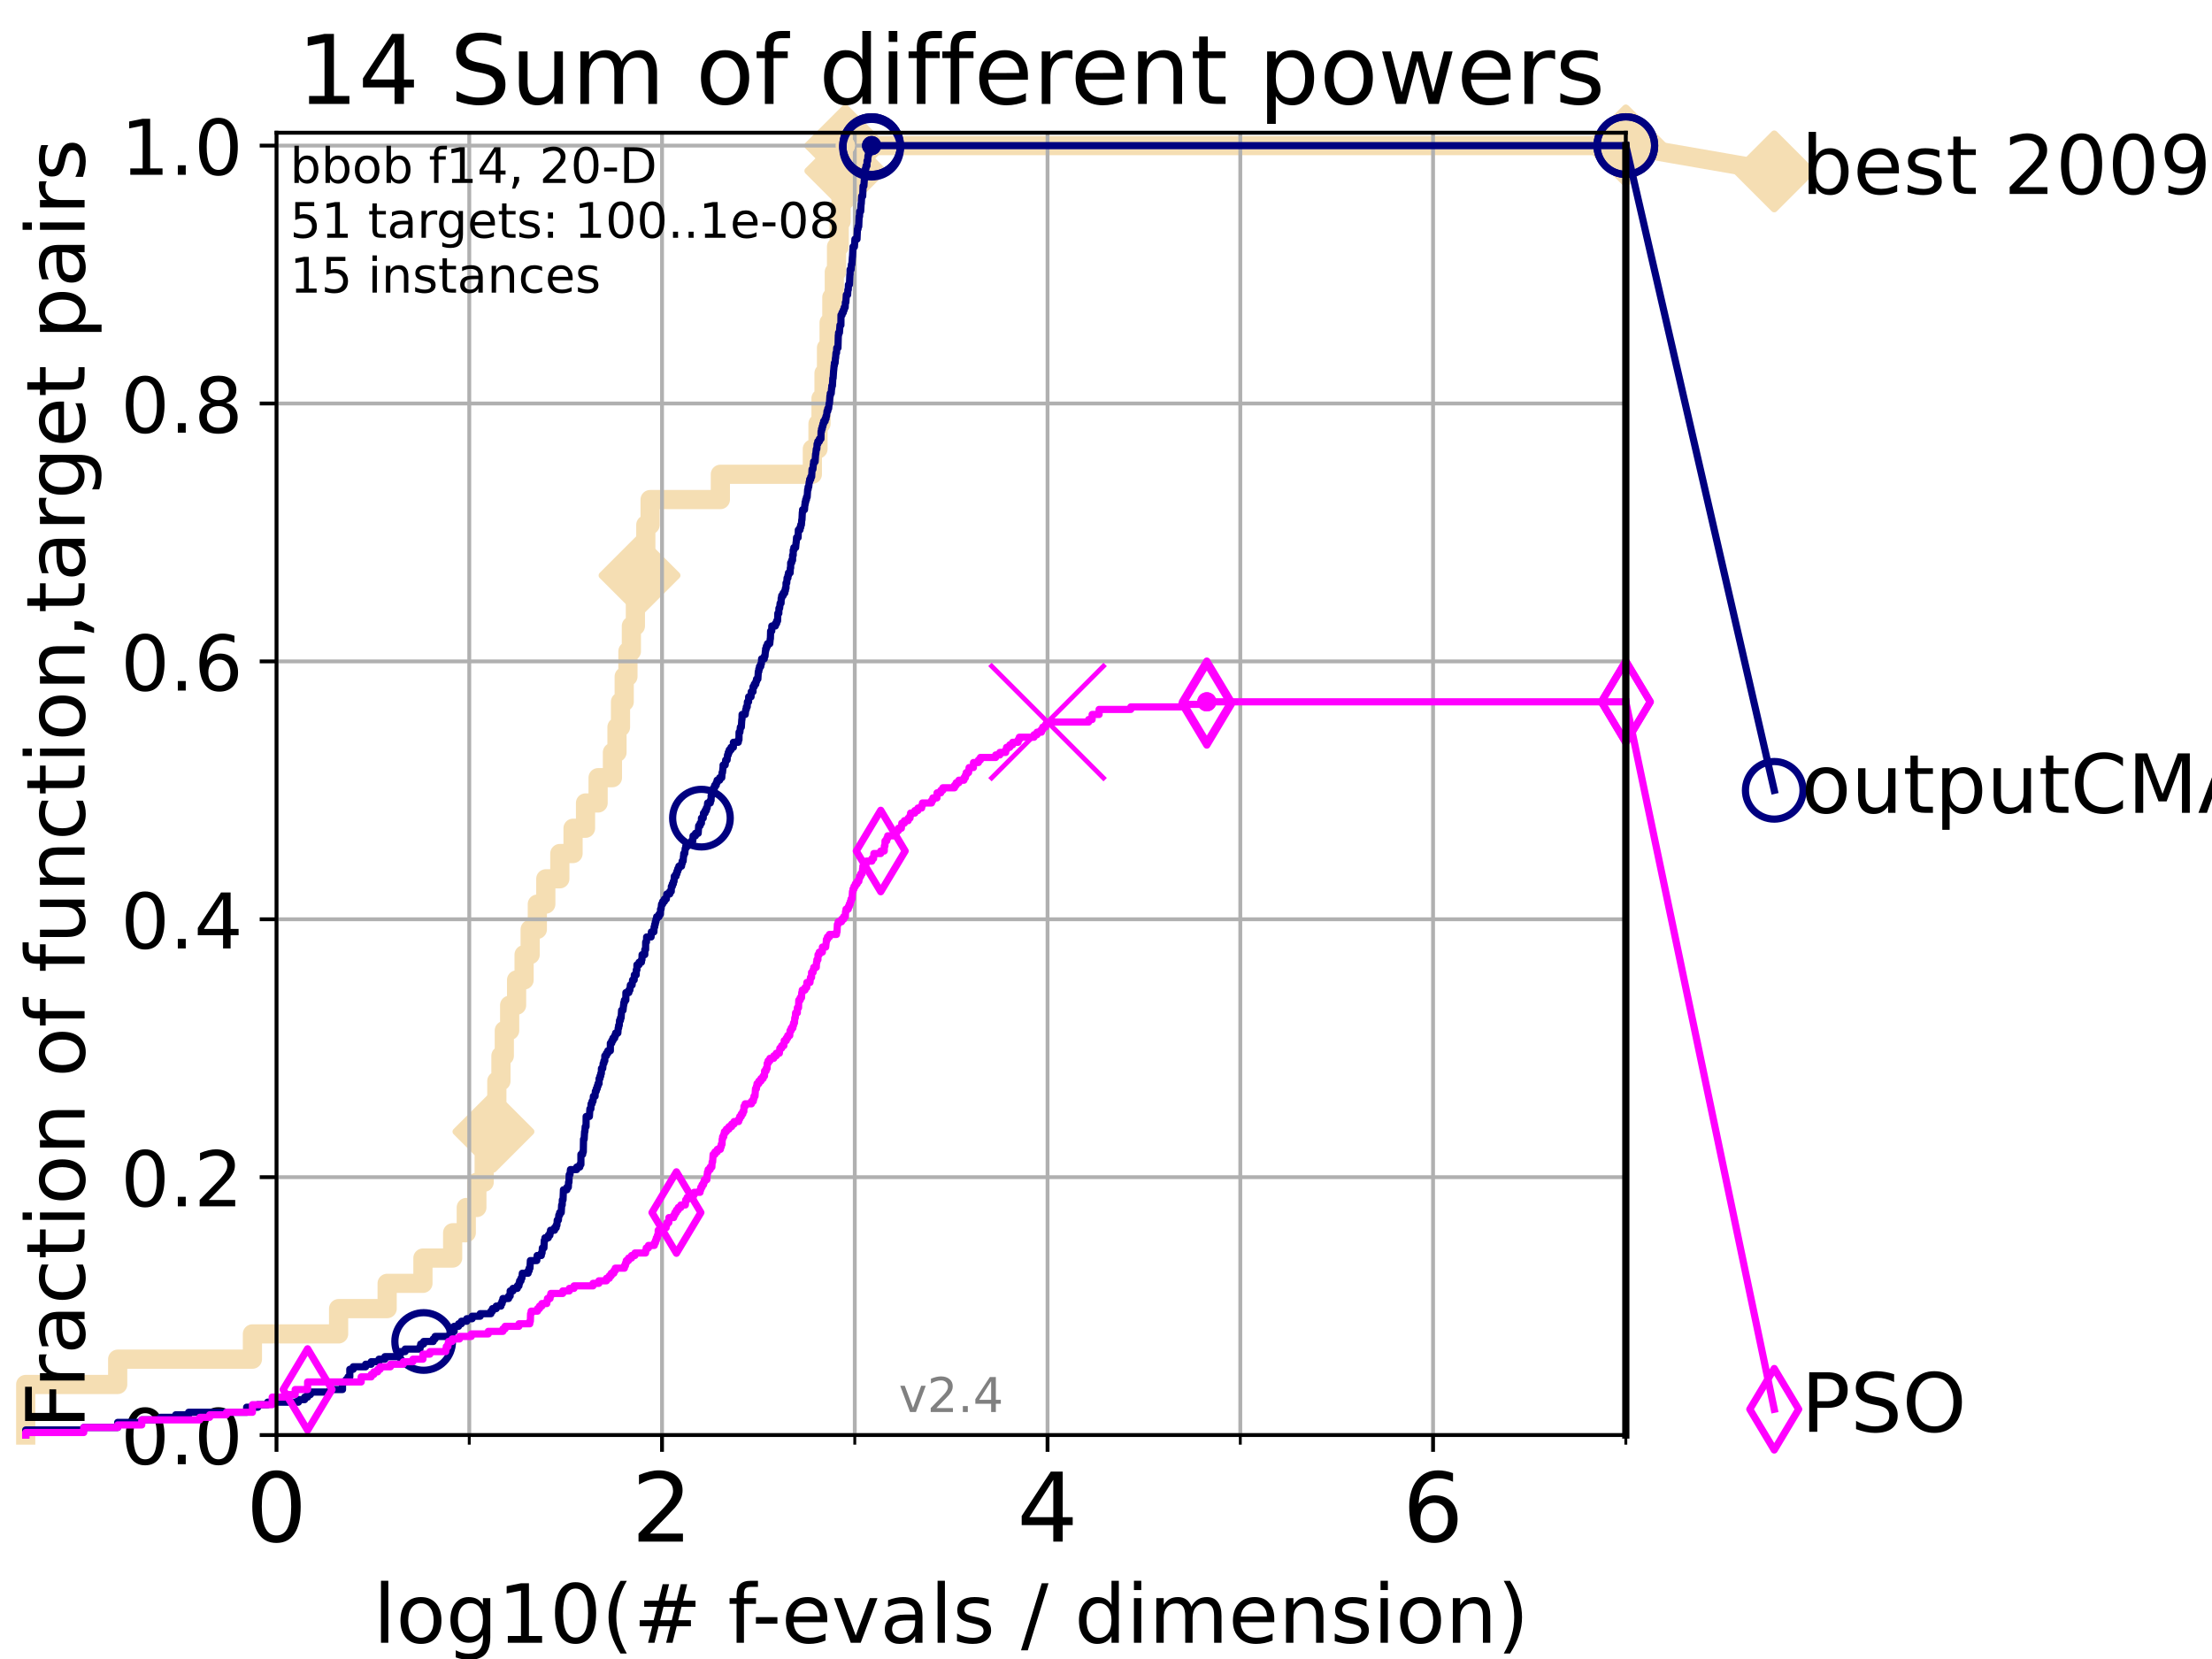 <?xml version="1.0" encoding="utf-8" standalone="no"?>
<!DOCTYPE svg PUBLIC "-//W3C//DTD SVG 1.1//EN"
  "http://www.w3.org/Graphics/SVG/1.1/DTD/svg11.dtd">
<!-- Created with matplotlib (https://matplotlib.org/) -->
<svg height="345.6pt" version="1.1" viewBox="0 0 460.8 345.6" width="460.8pt" xmlns="http://www.w3.org/2000/svg" xmlns:xlink="http://www.w3.org/1999/xlink">
 <defs>
  <style type="text/css">*{stroke-linecap:butt;stroke-linejoin:round;}</style>
 </defs>
 <g id="figure_1">
  <g id="patch_1">
   <path d="M 0 345.6 
L 460.8 345.6 
L 460.8 0 
L 0 0 
z
" style="fill:#ffffff;"/>
  </g>
  <g id="axes_1">
   <g id="patch_2">
    <path d="M 57.6 298.944 
L 338.688 298.944 
L 338.688 27.648 
L 57.6 27.648 
z
" style="fill:#ffffff;"/>
   </g>
   <g id="line2d_1">
    <path d="M 5.357 298.944 
L 5.357 288.41 
L 24.516 288.41 
L 24.516 283.143 
L 52.583 283.143 
L 52.583 277.877 
L 70.539 277.877 
L 70.539 272.61 
L 80.65 272.61 
L 80.65 267.343 
L 88.105 267.343 
L 88.105 262.076 
L 94.295 262.076 
L 94.295 256.809 
L 97.134 256.809 
L 97.134 251.542 
L 99.338 251.542 
L 99.338 246.275 
L 100.862 246.275 
L 100.862 241.009 
L 101.924 241.009 
L 101.924 235.742 
L 102.794 235.742 
L 102.794 230.475 
L 103.498 230.475 
L 103.498 225.208 
L 104.355 225.208 
L 104.355 219.941 
L 105.057 219.941 
L 105.057 214.674 
L 106.169 214.674 
L 106.169 209.407 
L 107.614 209.407 
L 107.614 204.141 
L 109.177 204.141 
L 109.177 198.874 
L 110.443 198.874 
L 110.443 193.607 
L 111.936 193.607 
L 111.936 188.34 
L 113.7 188.34 
L 113.7 183.073 
L 116.621 183.073 
L 116.621 177.806 
L 119.377 177.806 
L 119.377 172.539 
L 121.975 172.539 
L 121.975 167.272 
L 124.595 167.272 
L 124.595 162.006 
L 127.58 162.006 
L 127.58 156.739 
L 128.531 156.739 
L 128.531 151.472 
L 129.262 151.472 
L 129.262 146.205 
L 130.032 146.205 
L 130.032 140.938 
L 130.809 140.938 
L 130.809 135.671 
L 131.528 135.671 
L 131.528 130.404 
L 132.363 130.404 
L 132.363 125.138 
L 133.228 125.138 
L 133.228 119.871 
L 133.833 119.871 
L 133.833 114.604 
L 134.535 114.604 
L 134.535 109.337 
L 135.432 109.337 
L 135.432 104.07 
L 150.064 104.07 
L 150.064 98.803 
L 169.225 98.803 
L 169.225 93.536 
L 170.403 93.536 
L 170.403 88.27 
L 171.031 88.27 
L 171.031 83.003 
L 171.66 83.003 
L 171.66 77.736 
L 172.176 77.736 
L 172.176 72.469 
L 172.72 72.469 
L 172.72 67.202 
L 173.289 67.202 
L 173.289 61.935 
L 173.801 61.935 
L 173.801 56.668 
L 174.264 56.668 
L 174.264 51.402 
L 174.82 51.402 
L 174.82 46.135 
L 175.212 46.135 
L 175.212 40.868 
L 175.661 40.868 
L 175.661 35.601 
L 176.102 35.601 
L 176.102 30.334 
L 338.688 30.334 
" style="fill:none;stroke:#f5deb3;stroke-linecap:square;stroke-width:4;"/>
   </g>
   <g id="line2d_2">
    <defs>
     <path d="M -0 7.778 
L 7.778 0 
L 0 -7.778 
L -7.778 -0 
z
" id="m84049a99b1" style="stroke:#f5deb3;stroke-linejoin:miter;stroke-width:1.5;"/>
    </defs>
    <g>
     <use style="fill:#f5deb3;stroke:#f5deb3;stroke-linejoin:miter;stroke-width:1.5;" x="102.794" xlink:href="#m84049a99b1" y="235.742"/>
     <use style="fill:#f5deb3;stroke:#f5deb3;stroke-linejoin:miter;stroke-width:1.5;" x="133.228" xlink:href="#m84049a99b1" y="119.871"/>
     <use style="fill:#f5deb3;stroke:#f5deb3;stroke-linejoin:miter;stroke-width:1.5;" x="176.102" xlink:href="#m84049a99b1" y="35.601"/>
     <use style="fill:#f5deb3;stroke:#f5deb3;stroke-linejoin:miter;stroke-width:1.5;" x="176.102" xlink:href="#m84049a99b1" y="30.334"/>
     <use style="fill:#f5deb3;stroke:#f5deb3;stroke-linejoin:miter;stroke-width:1.5;" x="176.102" xlink:href="#m84049a99b1" y="30.334"/>
     <use style="fill:#f5deb3;stroke:#f5deb3;stroke-linejoin:miter;stroke-width:1.5;" x="338.688" xlink:href="#m84049a99b1" y="30.334"/>
    </g>
   </g>
   <g id="line2d_3">
    <path style="fill:none;stroke:#f5deb3;stroke-linecap:square;stroke-width:4;"/>
    <g/>
   </g>
   <g id="line2d_4">
    <path d="M 338.688 30.334 
L 369.608 35.706 
" style="fill:none;stroke:#f5deb3;stroke-linecap:square;stroke-width:4;"/>
    <g>
     <use style="fill:#f5deb3;stroke:#f5deb3;stroke-linejoin:miter;stroke-width:1.5;" x="338.688" xlink:href="#m84049a99b1" y="30.334"/>
     <use style="fill:#f5deb3;stroke:#f5deb3;stroke-linejoin:miter;stroke-width:1.5;" x="369.608" xlink:href="#m84049a99b1" y="35.706"/>
    </g>
   </g>
   <g id="matplotlib.axis_1">
    <g id="xtick_1">
     <g id="line2d_5">
      <path clip-path="url(#pb1d82abd20)" d="M 57.6 298.944 
L 57.6 27.648 
" style="fill:none;stroke:#b0b0b0;stroke-linecap:square;stroke-width:0.8;"/>
     </g>
     <g id="line2d_6">
      <defs>
       <path d="M 0 0 
L 0 3.5 
" id="meb1f127db4" style="stroke:#000000;stroke-width:0.8;"/>
      </defs>
      <g>
       <use style="stroke:#000000;stroke-width:0.8;" x="57.6" xlink:href="#meb1f127db4" y="298.944"/>
      </g>
     </g>
     <g id="text_1">
      <!-- 0 -->
      <g transform="translate(51.237 321.141)scale(0.2 -0.2)">
       <defs>
        <path d="M 31.781 66.406 
Q 24.172 66.406 20.328 58.906 
Q 16.5 51.422 16.5 36.375 
Q 16.5 21.391 20.328 13.891 
Q 24.172 6.391 31.781 6.391 
Q 39.453 6.391 43.281 13.891 
Q 47.125 21.391 47.125 36.375 
Q 47.125 51.422 43.281 58.906 
Q 39.453 66.406 31.781 66.406 
z
M 31.781 74.219 
Q 44.047 74.219 50.516 64.516 
Q 56.984 54.828 56.984 36.375 
Q 56.984 17.969 50.516 8.266 
Q 44.047 -1.422 31.781 -1.422 
Q 19.531 -1.422 13.062 8.266 
Q 6.594 17.969 6.594 36.375 
Q 6.594 54.828 13.062 64.516 
Q 19.531 74.219 31.781 74.219 
z
" id="DejaVuSans-48"/>
       </defs>
       <use xlink:href="#DejaVuSans-48"/>
      </g>
     </g>
    </g>
    <g id="xtick_2">
     <g id="line2d_7">
      <path clip-path="url(#pb1d82abd20)" d="M 137.911 298.944 
L 137.911 27.648 
" style="fill:none;stroke:#b0b0b0;stroke-linecap:square;stroke-width:0.8;"/>
     </g>
     <g id="line2d_8">
      <g>
       <use style="stroke:#000000;stroke-width:0.8;" x="137.911" xlink:href="#meb1f127db4" y="298.944"/>
      </g>
     </g>
     <g id="text_2">
      <!-- 2 -->
      <g transform="translate(131.548 321.141)scale(0.2 -0.2)">
       <defs>
        <path d="M 19.188 8.297 
L 53.609 8.297 
L 53.609 0 
L 7.328 0 
L 7.328 8.297 
Q 12.938 14.109 22.625 23.891 
Q 32.328 33.688 34.812 36.531 
Q 39.547 41.844 41.422 45.531 
Q 43.312 49.219 43.312 52.781 
Q 43.312 58.594 39.234 62.25 
Q 35.156 65.922 28.609 65.922 
Q 23.969 65.922 18.812 64.312 
Q 13.672 62.703 7.812 59.422 
L 7.812 69.391 
Q 13.766 71.781 18.938 73 
Q 24.125 74.219 28.422 74.219 
Q 39.75 74.219 46.484 68.547 
Q 53.219 62.891 53.219 53.422 
Q 53.219 48.922 51.531 44.891 
Q 49.859 40.875 45.406 35.406 
Q 44.188 33.984 37.641 27.219 
Q 31.109 20.453 19.188 8.297 
z
" id="DejaVuSans-50"/>
       </defs>
       <use xlink:href="#DejaVuSans-50"/>
      </g>
     </g>
    </g>
    <g id="xtick_3">
     <g id="line2d_9">
      <path clip-path="url(#pb1d82abd20)" d="M 218.222 298.944 
L 218.222 27.648 
" style="fill:none;stroke:#b0b0b0;stroke-linecap:square;stroke-width:0.8;"/>
     </g>
     <g id="line2d_10">
      <g>
       <use style="stroke:#000000;stroke-width:0.8;" x="218.222" xlink:href="#meb1f127db4" y="298.944"/>
      </g>
     </g>
     <g id="text_3">
      <!-- 4 -->
      <g transform="translate(211.859 321.141)scale(0.2 -0.2)">
       <defs>
        <path d="M 37.797 64.312 
L 12.891 25.391 
L 37.797 25.391 
z
M 35.203 72.906 
L 47.609 72.906 
L 47.609 25.391 
L 58.016 25.391 
L 58.016 17.188 
L 47.609 17.188 
L 47.609 0 
L 37.797 0 
L 37.797 17.188 
L 4.891 17.188 
L 4.891 26.703 
z
" id="DejaVuSans-52"/>
       </defs>
       <use xlink:href="#DejaVuSans-52"/>
      </g>
     </g>
    </g>
    <g id="xtick_4">
     <g id="line2d_11">
      <path clip-path="url(#pb1d82abd20)" d="M 298.533 298.944 
L 298.533 27.648 
" style="fill:none;stroke:#b0b0b0;stroke-linecap:square;stroke-width:0.8;"/>
     </g>
     <g id="line2d_12">
      <g>
       <use style="stroke:#000000;stroke-width:0.8;" x="298.533" xlink:href="#meb1f127db4" y="298.944"/>
      </g>
     </g>
     <g id="text_4">
      <!-- 6 -->
      <g transform="translate(292.17 321.141)scale(0.2 -0.2)">
       <defs>
        <path d="M 33.016 40.375 
Q 26.375 40.375 22.484 35.828 
Q 18.609 31.297 18.609 23.391 
Q 18.609 15.531 22.484 10.953 
Q 26.375 6.391 33.016 6.391 
Q 39.656 6.391 43.531 10.953 
Q 47.406 15.531 47.406 23.391 
Q 47.406 31.297 43.531 35.828 
Q 39.656 40.375 33.016 40.375 
z
M 52.594 71.297 
L 52.594 62.312 
Q 48.875 64.062 45.094 64.984 
Q 41.312 65.922 37.594 65.922 
Q 27.828 65.922 22.672 59.328 
Q 17.531 52.734 16.797 39.406 
Q 19.672 43.656 24.016 45.922 
Q 28.375 48.188 33.594 48.188 
Q 44.578 48.188 50.953 41.516 
Q 57.328 34.859 57.328 23.391 
Q 57.328 12.156 50.688 5.359 
Q 44.047 -1.422 33.016 -1.422 
Q 20.359 -1.422 13.672 8.266 
Q 6.984 17.969 6.984 36.375 
Q 6.984 53.656 15.188 63.938 
Q 23.391 74.219 37.203 74.219 
Q 40.922 74.219 44.703 73.484 
Q 48.484 72.75 52.594 71.297 
z
" id="DejaVuSans-54"/>
       </defs>
       <use xlink:href="#DejaVuSans-54"/>
      </g>
     </g>
    </g>
    <g id="xtick_5">
     <g id="line2d_13">
      <path clip-path="url(#pb1d82abd20)" d="M 97.755 298.944 
L 97.755 27.648 
" style="fill:none;stroke:#b0b0b0;stroke-linecap:square;stroke-width:0.8;"/>
     </g>
     <g id="line2d_14">
      <defs>
       <path d="M 0 0 
L 0 2 
" id="m3aae1f4bd5" style="stroke:#000000;stroke-width:0.6;"/>
      </defs>
      <g>
       <use style="stroke:#000000;stroke-width:0.6;" x="97.755" xlink:href="#m3aae1f4bd5" y="298.944"/>
      </g>
     </g>
    </g>
    <g id="xtick_6">
     <g id="line2d_15">
      <path clip-path="url(#pb1d82abd20)" d="M 178.066 298.944 
L 178.066 27.648 
" style="fill:none;stroke:#b0b0b0;stroke-linecap:square;stroke-width:0.8;"/>
     </g>
     <g id="line2d_16">
      <g>
       <use style="stroke:#000000;stroke-width:0.6;" x="178.066" xlink:href="#m3aae1f4bd5" y="298.944"/>
      </g>
     </g>
    </g>
    <g id="xtick_7">
     <g id="line2d_17">
      <path clip-path="url(#pb1d82abd20)" d="M 258.377 298.944 
L 258.377 27.648 
" style="fill:none;stroke:#b0b0b0;stroke-linecap:square;stroke-width:0.8;"/>
     </g>
     <g id="line2d_18">
      <g>
       <use style="stroke:#000000;stroke-width:0.6;" x="258.377" xlink:href="#m3aae1f4bd5" y="298.944"/>
      </g>
     </g>
    </g>
    <g id="xtick_8">
     <g id="line2d_19">
      <path clip-path="url(#pb1d82abd20)" d="M 338.688 298.944 
L 338.688 27.648 
" style="fill:none;stroke:#b0b0b0;stroke-linecap:square;stroke-width:0.8;"/>
     </g>
     <g id="line2d_20">
      <g>
       <use style="stroke:#000000;stroke-width:0.6;" x="338.688" xlink:href="#m3aae1f4bd5" y="298.944"/>
      </g>
     </g>
    </g>
    <g id="text_5">
     <!-- log10(# f-evals / dimension) -->
     <g transform="translate(77.764 342.218)scale(0.17 -0.17)">
      <defs>
       <path d="M 9.422 75.984 
L 18.406 75.984 
L 18.406 0 
L 9.422 0 
z
" id="DejaVuSans-108"/>
       <path d="M 30.609 48.391 
Q 23.391 48.391 19.188 42.75 
Q 14.984 37.109 14.984 27.297 
Q 14.984 17.484 19.156 11.844 
Q 23.344 6.203 30.609 6.203 
Q 37.797 6.203 41.984 11.859 
Q 46.188 17.531 46.188 27.297 
Q 46.188 37.016 41.984 42.703 
Q 37.797 48.391 30.609 48.391 
z
M 30.609 56 
Q 42.328 56 49.016 48.375 
Q 55.719 40.766 55.719 27.297 
Q 55.719 13.875 49.016 6.219 
Q 42.328 -1.422 30.609 -1.422 
Q 18.844 -1.422 12.172 6.219 
Q 5.516 13.875 5.516 27.297 
Q 5.516 40.766 12.172 48.375 
Q 18.844 56 30.609 56 
z
" id="DejaVuSans-111"/>
       <path d="M 45.406 27.984 
Q 45.406 37.75 41.375 43.109 
Q 37.359 48.484 30.078 48.484 
Q 22.859 48.484 18.828 43.109 
Q 14.797 37.75 14.797 27.984 
Q 14.797 18.266 18.828 12.891 
Q 22.859 7.516 30.078 7.516 
Q 37.359 7.516 41.375 12.891 
Q 45.406 18.266 45.406 27.984 
z
M 54.391 6.781 
Q 54.391 -7.172 48.188 -13.984 
Q 42 -20.797 29.203 -20.797 
Q 24.469 -20.797 20.266 -20.094 
Q 16.062 -19.391 12.109 -17.922 
L 12.109 -9.188 
Q 16.062 -11.328 19.922 -12.344 
Q 23.781 -13.375 27.781 -13.375 
Q 36.625 -13.375 41.016 -8.766 
Q 45.406 -4.156 45.406 5.172 
L 45.406 9.625 
Q 42.625 4.781 38.281 2.391 
Q 33.938 0 27.875 0 
Q 17.828 0 11.672 7.656 
Q 5.516 15.328 5.516 27.984 
Q 5.516 40.672 11.672 48.328 
Q 17.828 56 27.875 56 
Q 33.938 56 38.281 53.609 
Q 42.625 51.219 45.406 46.391 
L 45.406 54.688 
L 54.391 54.688 
z
" id="DejaVuSans-103"/>
       <path d="M 12.406 8.297 
L 28.516 8.297 
L 28.516 63.922 
L 10.984 60.406 
L 10.984 69.391 
L 28.422 72.906 
L 38.281 72.906 
L 38.281 8.297 
L 54.391 8.297 
L 54.391 0 
L 12.406 0 
z
" id="DejaVuSans-49"/>
       <path d="M 31 75.875 
Q 24.469 64.656 21.281 53.656 
Q 18.109 42.672 18.109 31.391 
Q 18.109 20.125 21.312 9.062 
Q 24.516 -2 31 -13.188 
L 23.188 -13.188 
Q 15.875 -1.703 12.234 9.375 
Q 8.594 20.453 8.594 31.391 
Q 8.594 42.281 12.203 53.312 
Q 15.828 64.359 23.188 75.875 
z
" id="DejaVuSans-40"/>
       <path d="M 51.125 44 
L 36.922 44 
L 32.812 27.688 
L 47.125 27.688 
z
M 43.797 71.781 
L 38.719 51.516 
L 52.984 51.516 
L 58.109 71.781 
L 65.922 71.781 
L 60.891 51.516 
L 76.125 51.516 
L 76.125 44 
L 58.984 44 
L 54.984 27.688 
L 70.516 27.688 
L 70.516 20.219 
L 53.078 20.219 
L 48 0 
L 40.188 0 
L 45.219 20.219 
L 30.906 20.219 
L 25.875 0 
L 18.016 0 
L 23.094 20.219 
L 7.719 20.219 
L 7.719 27.688 
L 24.906 27.688 
L 29 44 
L 13.281 44 
L 13.281 51.516 
L 30.906 51.516 
L 35.891 71.781 
z
" id="DejaVuSans-35"/>
       <path id="DejaVuSans-32"/>
       <path d="M 37.109 75.984 
L 37.109 68.5 
L 28.516 68.5 
Q 23.688 68.5 21.797 66.547 
Q 19.922 64.594 19.922 59.516 
L 19.922 54.688 
L 34.719 54.688 
L 34.719 47.703 
L 19.922 47.703 
L 19.922 0 
L 10.891 0 
L 10.891 47.703 
L 2.297 47.703 
L 2.297 54.688 
L 10.891 54.688 
L 10.891 58.5 
Q 10.891 67.625 15.141 71.797 
Q 19.391 75.984 28.609 75.984 
z
" id="DejaVuSans-102"/>
       <path d="M 4.891 31.391 
L 31.203 31.391 
L 31.203 23.391 
L 4.891 23.391 
z
" id="DejaVuSans-45"/>
       <path d="M 56.203 29.594 
L 56.203 25.203 
L 14.891 25.203 
Q 15.484 15.922 20.484 11.062 
Q 25.484 6.203 34.422 6.203 
Q 39.594 6.203 44.453 7.469 
Q 49.312 8.734 54.109 11.281 
L 54.109 2.781 
Q 49.266 0.734 44.188 -0.344 
Q 39.109 -1.422 33.891 -1.422 
Q 20.797 -1.422 13.156 6.188 
Q 5.516 13.812 5.516 26.812 
Q 5.516 40.234 12.766 48.109 
Q 20.016 56 32.328 56 
Q 43.359 56 49.781 48.891 
Q 56.203 41.797 56.203 29.594 
z
M 47.219 32.234 
Q 47.125 39.594 43.094 43.984 
Q 39.062 48.391 32.422 48.391 
Q 24.906 48.391 20.391 44.141 
Q 15.875 39.891 15.188 32.172 
z
" id="DejaVuSans-101"/>
       <path d="M 2.984 54.688 
L 12.5 54.688 
L 29.594 8.797 
L 46.688 54.688 
L 56.203 54.688 
L 35.688 0 
L 23.484 0 
z
" id="DejaVuSans-118"/>
       <path d="M 34.281 27.484 
Q 23.391 27.484 19.188 25 
Q 14.984 22.516 14.984 16.5 
Q 14.984 11.719 18.141 8.906 
Q 21.297 6.109 26.703 6.109 
Q 34.188 6.109 38.703 11.406 
Q 43.219 16.703 43.219 25.484 
L 43.219 27.484 
z
M 52.203 31.203 
L 52.203 0 
L 43.219 0 
L 43.219 8.297 
Q 40.141 3.328 35.547 0.953 
Q 30.953 -1.422 24.312 -1.422 
Q 15.922 -1.422 10.953 3.297 
Q 6 8.016 6 15.922 
Q 6 25.141 12.172 29.828 
Q 18.359 34.516 30.609 34.516 
L 43.219 34.516 
L 43.219 35.406 
Q 43.219 41.609 39.141 45 
Q 35.062 48.391 27.688 48.391 
Q 23 48.391 18.547 47.266 
Q 14.109 46.141 10.016 43.891 
L 10.016 52.203 
Q 14.938 54.109 19.578 55.047 
Q 24.219 56 28.609 56 
Q 40.484 56 46.344 49.844 
Q 52.203 43.703 52.203 31.203 
z
" id="DejaVuSans-97"/>
       <path d="M 44.281 53.078 
L 44.281 44.578 
Q 40.484 46.531 36.375 47.5 
Q 32.281 48.484 27.875 48.484 
Q 21.188 48.484 17.844 46.438 
Q 14.5 44.391 14.5 40.281 
Q 14.5 37.156 16.891 35.375 
Q 19.281 33.594 26.516 31.984 
L 29.594 31.297 
Q 39.156 29.25 43.188 25.516 
Q 47.219 21.781 47.219 15.094 
Q 47.219 7.469 41.188 3.016 
Q 35.156 -1.422 24.609 -1.422 
Q 20.219 -1.422 15.453 -0.562 
Q 10.688 0.297 5.422 2 
L 5.422 11.281 
Q 10.406 8.688 15.234 7.391 
Q 20.062 6.109 24.812 6.109 
Q 31.156 6.109 34.562 8.281 
Q 37.984 10.453 37.984 14.406 
Q 37.984 18.062 35.516 20.016 
Q 33.062 21.969 24.703 23.781 
L 21.578 24.516 
Q 13.234 26.266 9.516 29.906 
Q 5.812 33.547 5.812 39.891 
Q 5.812 47.609 11.281 51.797 
Q 16.75 56 26.812 56 
Q 31.781 56 36.172 55.266 
Q 40.578 54.547 44.281 53.078 
z
" id="DejaVuSans-115"/>
       <path d="M 25.391 72.906 
L 33.688 72.906 
L 8.297 -9.281 
L 0 -9.281 
z
" id="DejaVuSans-47"/>
       <path d="M 45.406 46.391 
L 45.406 75.984 
L 54.391 75.984 
L 54.391 0 
L 45.406 0 
L 45.406 8.203 
Q 42.578 3.328 38.25 0.953 
Q 33.938 -1.422 27.875 -1.422 
Q 17.969 -1.422 11.734 6.484 
Q 5.516 14.406 5.516 27.297 
Q 5.516 40.188 11.734 48.094 
Q 17.969 56 27.875 56 
Q 33.938 56 38.25 53.625 
Q 42.578 51.266 45.406 46.391 
z
M 14.797 27.297 
Q 14.797 17.391 18.875 11.75 
Q 22.953 6.109 30.078 6.109 
Q 37.203 6.109 41.297 11.75 
Q 45.406 17.391 45.406 27.297 
Q 45.406 37.203 41.297 42.844 
Q 37.203 48.484 30.078 48.484 
Q 22.953 48.484 18.875 42.844 
Q 14.797 37.203 14.797 27.297 
z
" id="DejaVuSans-100"/>
       <path d="M 9.422 54.688 
L 18.406 54.688 
L 18.406 0 
L 9.422 0 
z
M 9.422 75.984 
L 18.406 75.984 
L 18.406 64.594 
L 9.422 64.594 
z
" id="DejaVuSans-105"/>
       <path d="M 52 44.188 
Q 55.375 50.25 60.062 53.125 
Q 64.75 56 71.094 56 
Q 79.641 56 84.281 50.016 
Q 88.922 44.047 88.922 33.016 
L 88.922 0 
L 79.891 0 
L 79.891 32.719 
Q 79.891 40.578 77.094 44.375 
Q 74.312 48.188 68.609 48.188 
Q 61.625 48.188 57.562 43.547 
Q 53.516 38.922 53.516 30.906 
L 53.516 0 
L 44.484 0 
L 44.484 32.719 
Q 44.484 40.625 41.703 44.406 
Q 38.922 48.188 33.109 48.188 
Q 26.219 48.188 22.156 43.531 
Q 18.109 38.875 18.109 30.906 
L 18.109 0 
L 9.078 0 
L 9.078 54.688 
L 18.109 54.688 
L 18.109 46.188 
Q 21.188 51.219 25.484 53.609 
Q 29.781 56 35.688 56 
Q 41.656 56 45.828 52.969 
Q 50 49.953 52 44.188 
z
" id="DejaVuSans-109"/>
       <path d="M 54.891 33.016 
L 54.891 0 
L 45.906 0 
L 45.906 32.719 
Q 45.906 40.484 42.875 44.328 
Q 39.844 48.188 33.797 48.188 
Q 26.516 48.188 22.312 43.547 
Q 18.109 38.922 18.109 30.906 
L 18.109 0 
L 9.078 0 
L 9.078 54.688 
L 18.109 54.688 
L 18.109 46.188 
Q 21.344 51.125 25.703 53.562 
Q 30.078 56 35.797 56 
Q 45.219 56 50.047 50.172 
Q 54.891 44.344 54.891 33.016 
z
" id="DejaVuSans-110"/>
       <path d="M 8.016 75.875 
L 15.828 75.875 
Q 23.141 64.359 26.781 53.312 
Q 30.422 42.281 30.422 31.391 
Q 30.422 20.453 26.781 9.375 
Q 23.141 -1.703 15.828 -13.188 
L 8.016 -13.188 
Q 14.5 -2 17.703 9.062 
Q 20.906 20.125 20.906 31.391 
Q 20.906 42.672 17.703 53.656 
Q 14.5 64.656 8.016 75.875 
z
" id="DejaVuSans-41"/>
      </defs>
      <use xlink:href="#DejaVuSans-108"/>
      <use x="27.783" xlink:href="#DejaVuSans-111"/>
      <use x="88.965" xlink:href="#DejaVuSans-103"/>
      <use x="152.441" xlink:href="#DejaVuSans-49"/>
      <use x="216.064" xlink:href="#DejaVuSans-48"/>
      <use x="279.688" xlink:href="#DejaVuSans-40"/>
      <use x="318.701" xlink:href="#DejaVuSans-35"/>
      <use x="402.49" xlink:href="#DejaVuSans-32"/>
      <use x="434.277" xlink:href="#DejaVuSans-102"/>
      <use x="463.982" xlink:href="#DejaVuSans-45"/>
      <use x="500.066" xlink:href="#DejaVuSans-101"/>
      <use x="561.59" xlink:href="#DejaVuSans-118"/>
      <use x="620.77" xlink:href="#DejaVuSans-97"/>
      <use x="682.049" xlink:href="#DejaVuSans-108"/>
      <use x="709.832" xlink:href="#DejaVuSans-115"/>
      <use x="761.932" xlink:href="#DejaVuSans-32"/>
      <use x="793.719" xlink:href="#DejaVuSans-47"/>
      <use x="827.41" xlink:href="#DejaVuSans-32"/>
      <use x="859.197" xlink:href="#DejaVuSans-100"/>
      <use x="922.674" xlink:href="#DejaVuSans-105"/>
      <use x="950.457" xlink:href="#DejaVuSans-109"/>
      <use x="1047.869" xlink:href="#DejaVuSans-101"/>
      <use x="1109.393" xlink:href="#DejaVuSans-110"/>
      <use x="1172.771" xlink:href="#DejaVuSans-115"/>
      <use x="1224.871" xlink:href="#DejaVuSans-105"/>
      <use x="1252.654" xlink:href="#DejaVuSans-111"/>
      <use x="1313.836" xlink:href="#DejaVuSans-110"/>
      <use x="1377.215" xlink:href="#DejaVuSans-41"/>
     </g>
    </g>
   </g>
   <g id="matplotlib.axis_2">
    <g id="ytick_1">
     <g id="line2d_21">
      <path clip-path="url(#pb1d82abd20)" d="M 57.6 298.944 
L 338.688 298.944 
" style="fill:none;stroke:#b0b0b0;stroke-linecap:square;stroke-width:0.8;"/>
     </g>
     <g id="line2d_22">
      <defs>
       <path d="M 0 0 
L -3.5 0 
" id="mabc6474248" style="stroke:#000000;stroke-width:0.8;"/>
      </defs>
      <g>
       <use style="stroke:#000000;stroke-width:0.8;" x="57.6" xlink:href="#mabc6474248" y="298.944"/>
      </g>
     </g>
     <g id="text_6">
      <!-- 0.0 -->
      <g transform="translate(25.155 305.023)scale(0.16 -0.16)">
       <defs>
        <path d="M 10.688 12.406 
L 21 12.406 
L 21 0 
L 10.688 0 
z
" id="DejaVuSans-46"/>
       </defs>
       <use xlink:href="#DejaVuSans-48"/>
       <use x="63.623" xlink:href="#DejaVuSans-46"/>
       <use x="95.41" xlink:href="#DejaVuSans-48"/>
      </g>
     </g>
    </g>
    <g id="ytick_2">
     <g id="line2d_23">
      <path clip-path="url(#pb1d82abd20)" d="M 57.6 245.222 
L 338.688 245.222 
" style="fill:none;stroke:#b0b0b0;stroke-linecap:square;stroke-width:0.8;"/>
     </g>
     <g id="line2d_24">
      <g>
       <use style="stroke:#000000;stroke-width:0.8;" x="57.6" xlink:href="#mabc6474248" y="245.222"/>
      </g>
     </g>
     <g id="text_7">
      <!-- 0.2 -->
      <g transform="translate(25.155 251.301)scale(0.16 -0.16)">
       <use xlink:href="#DejaVuSans-48"/>
       <use x="63.623" xlink:href="#DejaVuSans-46"/>
       <use x="95.41" xlink:href="#DejaVuSans-50"/>
      </g>
     </g>
    </g>
    <g id="ytick_3">
     <g id="line2d_25">
      <path clip-path="url(#pb1d82abd20)" d="M 57.6 191.5 
L 338.688 191.5 
" style="fill:none;stroke:#b0b0b0;stroke-linecap:square;stroke-width:0.8;"/>
     </g>
     <g id="line2d_26">
      <g>
       <use style="stroke:#000000;stroke-width:0.8;" x="57.6" xlink:href="#mabc6474248" y="191.5"/>
      </g>
     </g>
     <g id="text_8">
      <!-- 0.4 -->
      <g transform="translate(25.155 197.579)scale(0.16 -0.16)">
       <use xlink:href="#DejaVuSans-48"/>
       <use x="63.623" xlink:href="#DejaVuSans-46"/>
       <use x="95.41" xlink:href="#DejaVuSans-52"/>
      </g>
     </g>
    </g>
    <g id="ytick_4">
     <g id="line2d_27">
      <path clip-path="url(#pb1d82abd20)" d="M 57.6 137.778 
L 338.688 137.778 
" style="fill:none;stroke:#b0b0b0;stroke-linecap:square;stroke-width:0.8;"/>
     </g>
     <g id="line2d_28">
      <g>
       <use style="stroke:#000000;stroke-width:0.8;" x="57.6" xlink:href="#mabc6474248" y="137.778"/>
      </g>
     </g>
     <g id="text_9">
      <!-- 0.6 -->
      <g transform="translate(25.155 143.857)scale(0.16 -0.16)">
       <use xlink:href="#DejaVuSans-48"/>
       <use x="63.623" xlink:href="#DejaVuSans-46"/>
       <use x="95.41" xlink:href="#DejaVuSans-54"/>
      </g>
     </g>
    </g>
    <g id="ytick_5">
     <g id="line2d_29">
      <path clip-path="url(#pb1d82abd20)" d="M 57.6 84.056 
L 338.688 84.056 
" style="fill:none;stroke:#b0b0b0;stroke-linecap:square;stroke-width:0.8;"/>
     </g>
     <g id="line2d_30">
      <g>
       <use style="stroke:#000000;stroke-width:0.8;" x="57.6" xlink:href="#mabc6474248" y="84.056"/>
      </g>
     </g>
     <g id="text_10">
      <!-- 0.8 -->
      <g transform="translate(25.155 90.135)scale(0.16 -0.16)">
       <defs>
        <path d="M 31.781 34.625 
Q 24.75 34.625 20.719 30.859 
Q 16.703 27.094 16.703 20.516 
Q 16.703 13.922 20.719 10.156 
Q 24.75 6.391 31.781 6.391 
Q 38.812 6.391 42.859 10.172 
Q 46.922 13.969 46.922 20.516 
Q 46.922 27.094 42.891 30.859 
Q 38.875 34.625 31.781 34.625 
z
M 21.922 38.812 
Q 15.578 40.375 12.031 44.719 
Q 8.5 49.078 8.5 55.328 
Q 8.5 64.062 14.719 69.141 
Q 20.953 74.219 31.781 74.219 
Q 42.672 74.219 48.875 69.141 
Q 55.078 64.062 55.078 55.328 
Q 55.078 49.078 51.531 44.719 
Q 48 40.375 41.703 38.812 
Q 48.828 37.156 52.797 32.312 
Q 56.781 27.484 56.781 20.516 
Q 56.781 9.906 50.312 4.234 
Q 43.844 -1.422 31.781 -1.422 
Q 19.734 -1.422 13.25 4.234 
Q 6.781 9.906 6.781 20.516 
Q 6.781 27.484 10.781 32.312 
Q 14.797 37.156 21.922 38.812 
z
M 18.312 54.391 
Q 18.312 48.734 21.844 45.562 
Q 25.391 42.391 31.781 42.391 
Q 38.141 42.391 41.719 45.562 
Q 45.312 48.734 45.312 54.391 
Q 45.312 60.062 41.719 63.234 
Q 38.141 66.406 31.781 66.406 
Q 25.391 66.406 21.844 63.234 
Q 18.312 60.062 18.312 54.391 
z
" id="DejaVuSans-56"/>
       </defs>
       <use xlink:href="#DejaVuSans-48"/>
       <use x="63.623" xlink:href="#DejaVuSans-46"/>
       <use x="95.41" xlink:href="#DejaVuSans-56"/>
      </g>
     </g>
    </g>
    <g id="ytick_6">
     <g id="line2d_31">
      <path clip-path="url(#pb1d82abd20)" d="M 57.6 30.334 
L 338.688 30.334 
" style="fill:none;stroke:#b0b0b0;stroke-linecap:square;stroke-width:0.8;"/>
     </g>
     <g id="line2d_32">
      <g>
       <use style="stroke:#000000;stroke-width:0.8;" x="57.6" xlink:href="#mabc6474248" y="30.334"/>
      </g>
     </g>
     <g id="text_11">
      <!-- 1.0 -->
      <g transform="translate(25.155 36.413)scale(0.16 -0.16)">
       <use xlink:href="#DejaVuSans-49"/>
       <use x="63.623" xlink:href="#DejaVuSans-46"/>
       <use x="95.41" xlink:href="#DejaVuSans-48"/>
      </g>
     </g>
    </g>
    <g id="text_12">
     <!-- Fraction of function,target pairs -->
     <g transform="translate(17.62 297.681)rotate(-90)scale(0.17 -0.17)">
      <defs>
       <path d="M 9.812 72.906 
L 51.703 72.906 
L 51.703 64.594 
L 19.672 64.594 
L 19.672 43.109 
L 48.578 43.109 
L 48.578 34.812 
L 19.672 34.812 
L 19.672 0 
L 9.812 0 
z
" id="DejaVuSans-70"/>
       <path d="M 41.109 46.297 
Q 39.594 47.172 37.812 47.578 
Q 36.031 48 33.891 48 
Q 26.266 48 22.188 43.047 
Q 18.109 38.094 18.109 28.812 
L 18.109 0 
L 9.078 0 
L 9.078 54.688 
L 18.109 54.688 
L 18.109 46.188 
Q 20.953 51.172 25.484 53.578 
Q 30.031 56 36.531 56 
Q 37.453 56 38.578 55.875 
Q 39.703 55.766 41.062 55.516 
z
" id="DejaVuSans-114"/>
       <path d="M 48.781 52.594 
L 48.781 44.188 
Q 44.969 46.297 41.141 47.344 
Q 37.312 48.391 33.406 48.391 
Q 24.656 48.391 19.812 42.844 
Q 14.984 37.312 14.984 27.297 
Q 14.984 17.281 19.812 11.734 
Q 24.656 6.203 33.406 6.203 
Q 37.312 6.203 41.141 7.25 
Q 44.969 8.297 48.781 10.406 
L 48.781 2.094 
Q 45.016 0.344 40.984 -0.531 
Q 36.969 -1.422 32.422 -1.422 
Q 20.062 -1.422 12.781 6.344 
Q 5.516 14.109 5.516 27.297 
Q 5.516 40.672 12.859 48.328 
Q 20.219 56 33.016 56 
Q 37.156 56 41.109 55.141 
Q 45.062 54.297 48.781 52.594 
z
" id="DejaVuSans-99"/>
       <path d="M 18.312 70.219 
L 18.312 54.688 
L 36.812 54.688 
L 36.812 47.703 
L 18.312 47.703 
L 18.312 18.016 
Q 18.312 11.328 20.141 9.422 
Q 21.969 7.516 27.594 7.516 
L 36.812 7.516 
L 36.812 0 
L 27.594 0 
Q 17.188 0 13.234 3.875 
Q 9.281 7.766 9.281 18.016 
L 9.281 47.703 
L 2.688 47.703 
L 2.688 54.688 
L 9.281 54.688 
L 9.281 70.219 
z
" id="DejaVuSans-116"/>
       <path d="M 8.5 21.578 
L 8.5 54.688 
L 17.484 54.688 
L 17.484 21.922 
Q 17.484 14.156 20.5 10.266 
Q 23.531 6.391 29.594 6.391 
Q 36.859 6.391 41.078 11.031 
Q 45.312 15.672 45.312 23.688 
L 45.312 54.688 
L 54.297 54.688 
L 54.297 0 
L 45.312 0 
L 45.312 8.406 
Q 42.047 3.422 37.719 1 
Q 33.406 -1.422 27.688 -1.422 
Q 18.266 -1.422 13.375 4.438 
Q 8.5 10.297 8.5 21.578 
z
M 31.109 56 
z
" id="DejaVuSans-117"/>
       <path d="M 11.719 12.406 
L 22.016 12.406 
L 22.016 4 
L 14.016 -11.625 
L 7.719 -11.625 
L 11.719 4 
z
" id="DejaVuSans-44"/>
       <path d="M 18.109 8.203 
L 18.109 -20.797 
L 9.078 -20.797 
L 9.078 54.688 
L 18.109 54.688 
L 18.109 46.391 
Q 20.953 51.266 25.266 53.625 
Q 29.594 56 35.594 56 
Q 45.562 56 51.781 48.094 
Q 58.016 40.188 58.016 27.297 
Q 58.016 14.406 51.781 6.484 
Q 45.562 -1.422 35.594 -1.422 
Q 29.594 -1.422 25.266 0.953 
Q 20.953 3.328 18.109 8.203 
z
M 48.688 27.297 
Q 48.688 37.203 44.609 42.844 
Q 40.531 48.484 33.406 48.484 
Q 26.266 48.484 22.188 42.844 
Q 18.109 37.203 18.109 27.297 
Q 18.109 17.391 22.188 11.75 
Q 26.266 6.109 33.406 6.109 
Q 40.531 6.109 44.609 11.75 
Q 48.688 17.391 48.688 27.297 
z
" id="DejaVuSans-112"/>
      </defs>
      <use xlink:href="#DejaVuSans-70"/>
      <use x="50.27" xlink:href="#DejaVuSans-114"/>
      <use x="91.383" xlink:href="#DejaVuSans-97"/>
      <use x="152.662" xlink:href="#DejaVuSans-99"/>
      <use x="207.643" xlink:href="#DejaVuSans-116"/>
      <use x="246.852" xlink:href="#DejaVuSans-105"/>
      <use x="274.635" xlink:href="#DejaVuSans-111"/>
      <use x="335.816" xlink:href="#DejaVuSans-110"/>
      <use x="399.195" xlink:href="#DejaVuSans-32"/>
      <use x="430.982" xlink:href="#DejaVuSans-111"/>
      <use x="492.164" xlink:href="#DejaVuSans-102"/>
      <use x="527.369" xlink:href="#DejaVuSans-32"/>
      <use x="559.156" xlink:href="#DejaVuSans-102"/>
      <use x="594.361" xlink:href="#DejaVuSans-117"/>
      <use x="657.74" xlink:href="#DejaVuSans-110"/>
      <use x="721.119" xlink:href="#DejaVuSans-99"/>
      <use x="776.1" xlink:href="#DejaVuSans-116"/>
      <use x="815.309" xlink:href="#DejaVuSans-105"/>
      <use x="843.092" xlink:href="#DejaVuSans-111"/>
      <use x="904.273" xlink:href="#DejaVuSans-110"/>
      <use x="967.652" xlink:href="#DejaVuSans-44"/>
      <use x="999.439" xlink:href="#DejaVuSans-116"/>
      <use x="1038.648" xlink:href="#DejaVuSans-97"/>
      <use x="1099.928" xlink:href="#DejaVuSans-114"/>
      <use x="1139.291" xlink:href="#DejaVuSans-103"/>
      <use x="1202.768" xlink:href="#DejaVuSans-101"/>
      <use x="1264.291" xlink:href="#DejaVuSans-116"/>
      <use x="1303.5" xlink:href="#DejaVuSans-32"/>
      <use x="1335.287" xlink:href="#DejaVuSans-112"/>
      <use x="1398.764" xlink:href="#DejaVuSans-97"/>
      <use x="1460.043" xlink:href="#DejaVuSans-105"/>
      <use x="1487.826" xlink:href="#DejaVuSans-114"/>
      <use x="1528.939" xlink:href="#DejaVuSans-115"/>
     </g>
    </g>
   </g>
   <g id="line2d_33">
    <defs>
     <path d="M 0 1.5 
C 0.398 1.5 0.779 1.342 1.061 1.061 
C 1.342 0.779 1.5 0.398 1.5 0 
C 1.5 -0.398 1.342 -0.779 1.061 -1.061 
C 0.779 -1.342 0.398 -1.5 0 -1.5 
C -0.398 -1.5 -0.779 -1.342 -1.061 -1.061 
C -1.342 -0.779 -1.5 -0.398 -1.5 0 
C -1.5 0.398 -1.342 0.779 -1.061 1.061 
C -0.779 1.342 -0.398 1.5 0 1.5 
z
" id="ma6bdbcc7d4" style="stroke:#f5deb3;"/>
    </defs>
    <g>
     <use style="fill:#f5deb3;stroke:#f5deb3;" x="176.102" xlink:href="#ma6bdbcc7d4" y="30.334"/>
     <use style="fill:#f5deb3;stroke:#f5deb3;" x="176.102" xlink:href="#ma6bdbcc7d4" y="30.334"/>
    </g>
   </g>
   <g id="line2d_34">
    <defs>
     <path d="M 0 1.5 
C 0.398 1.5 0.779 1.342 1.061 1.061 
C 1.342 0.779 1.5 0.398 1.5 0 
C 1.5 -0.398 1.342 -0.779 1.061 -1.061 
C 0.779 -1.342 0.398 -1.5 0 -1.5 
C -0.398 -1.5 -0.779 -1.342 -1.061 -1.061 
C -1.342 -0.779 -1.5 -0.398 -1.5 0 
C -1.5 0.398 -1.342 0.779 -1.061 1.061 
C -0.779 1.342 -0.398 1.5 0 1.5 
z
" id="m1954bce598" style="stroke:#000080;"/>
    </defs>
    <g>
     <use style="fill:#000080;stroke:#000080;" x="181.573" xlink:href="#m1954bce598" y="30.334"/>
     <use style="fill:#000080;stroke:#000080;" x="181.573" xlink:href="#m1954bce598" y="30.334"/>
    </g>
   </g>
   <g id="line2d_35">
    <path d="M 5.357 298.944 
L 5.357 297.891 
L 17.445 297.891 
L 17.445 297.364 
L 24.516 297.364 
L 24.516 296.311 
L 29.533 296.311 
L 29.533 295.784 
L 33.424 295.784 
L 33.424 295.257 
L 36.604 295.257 
L 36.604 294.731 
L 39.292 294.731 
L 39.292 294.204 
L 51.38 294.204 
L 51.38 293.15 
L 53.709 293.15 
L 53.709 292.624 
L 55.763 292.624 
L 55.763 292.097 
L 62.175 292.097 
L 62.175 291.57 
L 63.468 291.57 
L 63.468 291.044 
L 64.08 291.044 
L 64.08 290.517 
L 64.671 290.517 
L 64.671 289.99 
L 68.793 289.99 
L 68.793 289.464 
L 71.35 289.464 
L 71.35 287.884 
L 72.125 287.884 
L 72.125 287.357 
L 72.5 287.357 
L 72.5 286.83 
L 72.868 286.83 
L 72.868 285.25 
L 73.579 285.25 
L 73.579 284.723 
L 76.168 284.723 
L 76.168 284.197 
L 77.331 284.197 
L 77.331 283.67 
L 78.942 283.67 
L 78.942 283.143 
L 80.179 283.143 
L 80.179 282.617 
L 82.833 282.617 
L 82.833 282.09 
L 83.438 282.09 
L 83.438 281.563 
L 84.402 281.563 
L 84.402 281.037 
L 87.487 281.037 
L 87.487 280.51 
L 87.644 280.51 
L 87.644 279.983 
L 88.256 279.983 
L 88.256 279.457 
L 90.243 279.457 
L 90.243 278.93 
L 90.641 278.93 
L 90.641 278.403 
L 93.755 278.403 
L 93.755 277.35 
L 94.611 277.35 
L 94.611 276.296 
L 95.526 276.296 
L 95.526 275.77 
L 96.111 275.77 
L 96.111 275.243 
L 97.224 275.243 
L 97.224 274.716 
L 98.355 274.716 
L 98.355 274.19 
L 100.04 274.19 
L 100.04 273.663 
L 102.264 273.663 
L 102.264 273.136 
L 102.597 273.136 
L 102.597 272.61 
L 103.372 272.61 
L 103.372 272.083 
L 104.355 272.083 
L 104.355 271.556 
L 104.592 271.556 
L 104.592 271.03 
L 104.768 271.03 
L 104.768 270.503 
L 105.952 270.503 
L 105.952 269.976 
L 106.276 269.976 
L 106.276 268.923 
L 106.855 268.923 
L 106.855 268.396 
L 107.762 268.396 
L 107.762 267.87 
L 108.103 267.87 
L 108.103 267.343 
L 108.247 267.343 
L 108.247 266.816 
L 108.531 266.816 
L 108.531 266.289 
L 108.718 266.289 
L 108.811 265.236 
L 110.017 265.236 
L 110.017 264.709 
L 110.231 264.709 
L 110.231 264.183 
L 110.401 264.183 
L 110.485 262.603 
L 111.82 262.603 
L 111.897 261.549 
L 112.767 261.549 
L 112.767 261.023 
L 112.914 261.023 
L 112.987 259.969 
L 113.311 259.969 
L 113.383 258.389 
L 113.524 258.389 
L 113.524 257.862 
L 114.216 257.862 
L 114.216 257.336 
L 114.552 257.336 
L 114.552 256.809 
L 114.685 256.809 
L 114.685 256.282 
L 115.523 256.282 
L 115.523 255.756 
L 115.866 255.756 
L 115.866 255.229 
L 116.02 255.229 
L 116.081 254.176 
L 116.323 254.176 
L 116.413 253.122 
L 116.592 253.122 
L 116.592 252.596 
L 116.914 252.596 
L 117.001 251.016 
L 117.117 251.016 
L 117.145 249.962 
L 117.288 249.962 
L 117.373 247.855 
L 118.094 247.855 
L 118.094 247.329 
L 118.391 247.329 
L 118.444 246.275 
L 118.524 246.275 
L 118.577 244.695 
L 118.734 244.695 
L 118.839 243.642 
L 120.142 243.642 
L 120.142 243.115 
L 120.783 243.115 
L 120.783 242.589 
L 121.014 242.589 
L 121.014 240.482 
L 121.378 240.482 
L 121.378 239.955 
L 121.512 239.955 
L 121.557 237.322 
L 121.69 237.322 
L 121.778 235.742 
L 121.844 235.742 
L 121.91 234.688 
L 122.083 234.688 
L 122.105 232.582 
L 122.782 232.582 
L 122.886 231.001 
L 123.091 231.001 
L 123.132 229.948 
L 123.334 229.948 
L 123.334 229.421 
L 123.534 229.421 
L 123.613 228.368 
L 123.966 228.368 
L 124.024 227.315 
L 124.216 227.315 
L 124.216 226.788 
L 124.407 226.788 
L 124.407 226.261 
L 124.576 226.261 
L 124.576 225.735 
L 124.799 225.735 
L 124.799 224.681 
L 124.983 224.681 
L 124.983 224.155 
L 125.147 224.155 
L 125.147 223.628 
L 125.274 223.628 
L 125.292 222.575 
L 125.559 222.575 
L 125.648 221.521 
L 125.805 221.521 
L 125.805 220.994 
L 125.996 220.994 
L 125.996 219.941 
L 126.321 219.941 
L 126.321 219.414 
L 126.624 219.414 
L 126.624 218.888 
L 127.149 218.888 
L 127.149 217.308 
L 127.437 217.308 
L 127.437 216.781 
L 127.69 216.781 
L 127.69 216.254 
L 128.047 216.254 
L 128.047 215.728 
L 128.245 215.728 
L 128.245 215.201 
L 128.709 215.201 
L 128.783 214.148 
L 128.871 214.148 
L 128.871 213.621 
L 129.002 213.621 
L 129.06 212.567 
L 129.248 212.567 
L 129.248 212.041 
L 129.39 212.041 
L 129.49 210.461 
L 129.784 210.461 
L 129.895 209.407 
L 129.936 209.407 
L 129.936 208.881 
L 130.073 208.881 
L 130.073 208.354 
L 130.371 208.354 
L 130.385 206.774 
L 131.005 206.774 
L 131.005 206.247 
L 131.224 206.247 
L 131.313 205.194 
L 131.678 205.194 
L 131.778 204.141 
L 132.109 204.141 
L 132.146 203.087 
L 132.53 203.087 
L 132.553 202.034 
L 132.683 202.034 
L 132.683 200.98 
L 133.125 200.98 
L 133.125 200.454 
L 133.623 200.454 
L 133.623 199.927 
L 133.734 199.927 
L 133.756 198.874 
L 134.322 198.874 
L 134.322 197.82 
L 134.492 197.82 
L 134.503 196.24 
L 134.672 196.24 
L 134.703 195.187 
L 135.632 195.187 
L 135.691 194.133 
L 136.218 194.133 
L 136.266 193.08 
L 136.39 193.08 
L 136.39 192.553 
L 136.514 192.553 
L 136.514 192.027 
L 136.645 192.027 
L 136.645 191.5 
L 136.795 191.5 
L 136.795 190.973 
L 137.281 190.973 
L 137.281 190.447 
L 137.567 190.447 
L 137.603 189.393 
L 137.709 189.393 
L 137.815 188.34 
L 138.041 188.34 
L 138.041 187.813 
L 138.409 187.813 
L 138.409 187.287 
L 138.811 187.287 
L 138.911 186.233 
L 139.525 186.233 
L 139.525 185.706 
L 139.833 185.706 
L 139.856 184.653 
L 140.058 184.653 
L 140.058 184.126 
L 140.272 184.126 
L 140.272 183.6 
L 140.416 183.6 
L 140.469 182.546 
L 140.827 182.546 
L 140.827 182.02 
L 141.018 182.02 
L 141.018 181.493 
L 141.199 181.493 
L 141.199 180.966 
L 141.422 180.966 
L 141.422 180.44 
L 141.976 180.44 
L 141.976 179.913 
L 142.107 179.913 
L 142.107 179.386 
L 142.311 179.386 
L 142.385 178.333 
L 142.433 178.333 
L 142.433 177.806 
L 142.647 177.806 
L 142.739 176.753 
L 142.864 176.753 
L 142.864 176.226 
L 143.344 176.226 
L 143.344 175.699 
L 144.051 175.699 
L 144.051 175.173 
L 144.318 175.173 
L 144.373 174.119 
L 144.877 174.119 
L 144.877 173.593 
L 145.446 173.593 
L 145.548 172.013 
L 145.844 172.013 
L 145.844 171.486 
L 146.118 171.486 
L 146.124 170.433 
L 146.49 170.433 
L 146.549 169.379 
L 146.875 169.379 
L 146.875 168.853 
L 147.139 168.853 
L 147.139 168.326 
L 147.313 168.326 
L 147.414 167.272 
L 147.971 167.272 
L 147.971 166.746 
L 148.132 166.746 
L 148.147 165.692 
L 148.345 165.692 
L 148.378 164.639 
L 148.649 164.639 
L 148.649 164.112 
L 148.887 164.112 
L 148.887 163.586 
L 149.205 163.586 
L 149.205 163.059 
L 149.387 163.059 
L 149.387 162.532 
L 149.92 162.532 
L 149.92 162.006 
L 150.353 162.006 
L 150.421 160.952 
L 150.506 160.952 
L 150.616 159.899 
L 150.632 159.899 
L 150.632 159.372 
L 151.064 159.372 
L 151.175 158.319 
L 151.466 158.319 
L 151.558 157.265 
L 151.708 157.265 
L 151.708 156.739 
L 151.913 156.739 
L 151.913 156.212 
L 152.284 156.212 
L 152.284 155.685 
L 152.774 155.685 
L 152.778 154.632 
L 153.796 154.632 
L 153.796 154.105 
L 153.939 154.105 
L 153.96 152.525 
L 154.133 152.525 
L 154.232 151.472 
L 154.433 151.472 
L 154.527 149.892 
L 154.568 149.892 
L 154.588 148.838 
L 155.245 148.838 
L 155.355 147.785 
L 155.473 147.785 
L 155.473 147.258 
L 155.654 147.258 
L 155.698 146.205 
L 155.941 146.205 
L 155.96 145.152 
L 156.458 145.152 
L 156.491 144.098 
L 156.862 144.098 
L 156.868 143.045 
L 157.128 143.045 
L 157.128 142.518 
L 157.444 142.518 
L 157.444 141.992 
L 157.597 141.992 
L 157.597 141.465 
L 157.876 141.465 
L 157.97 139.885 
L 158.078 139.885 
L 158.078 139.358 
L 158.212 139.358 
L 158.212 138.831 
L 158.479 138.831 
L 158.479 138.305 
L 158.61 138.305 
L 158.658 137.251 
L 159.209 137.251 
L 159.209 136.725 
L 159.36 136.725 
L 159.441 135.671 
L 159.49 135.671 
L 159.49 135.145 
L 159.651 135.145 
L 159.651 134.618 
L 159.88 134.618 
L 159.88 134.091 
L 160.353 134.091 
L 160.459 133.038 
L 160.488 133.038 
L 160.531 131.458 
L 160.77 131.458 
L 160.781 130.404 
L 161.524 130.404 
L 161.524 129.878 
L 161.788 129.878 
L 161.788 129.351 
L 161.98 129.351 
L 162.037 127.771 
L 162.243 127.771 
L 162.263 126.718 
L 162.411 126.718 
L 162.513 125.664 
L 162.706 125.664 
L 162.739 124.611 
L 162.84 124.611 
L 162.84 124.084 
L 163.144 124.084 
L 163.144 123.558 
L 163.473 123.558 
L 163.473 123.031 
L 163.618 123.031 
L 163.618 122.504 
L 163.735 122.504 
L 163.745 121.451 
L 163.891 121.451 
L 163.962 120.397 
L 164.139 120.397 
L 164.139 119.871 
L 164.251 119.871 
L 164.251 119.344 
L 164.596 119.344 
L 164.643 118.291 
L 164.709 118.291 
L 164.709 117.237 
L 164.92 117.237 
L 164.92 116.711 
L 165.106 116.711 
L 165.109 115.657 
L 165.239 115.657 
L 165.239 114.604 
L 165.37 114.604 
L 165.37 114.077 
L 165.743 114.077 
L 165.838 113.024 
L 165.863 113.024 
L 165.94 111.97 
L 166.264 111.97 
L 166.308 110.39 
L 166.652 110.39 
L 166.652 109.864 
L 166.803 109.864 
L 166.803 109.337 
L 166.945 109.337 
L 167.021 108.284 
L 167.065 108.284 
L 167.142 106.704 
L 167.194 106.704 
L 167.194 106.177 
L 167.591 106.177 
L 167.667 105.124 
L 167.718 105.124 
L 167.718 104.597 
L 167.842 104.597 
L 167.842 104.07 
L 168.003 104.07 
L 168.003 103.543 
L 168.148 103.543 
L 168.251 101.963 
L 168.344 101.963 
L 168.344 101.437 
L 168.467 101.437 
L 168.577 100.383 
L 168.67 100.383 
L 168.67 99.857 
L 168.894 99.857 
L 168.894 99.33 
L 169.079 99.33 
L 169.168 97.75 
L 169.344 97.75 
L 169.436 96.697 
L 169.492 96.697 
L 169.492 96.17 
L 169.8 96.17 
L 169.9 94.59 
L 169.944 94.59 
L 170.047 93.536 
L 170.16 93.536 
L 170.212 92.483 
L 170.366 92.483 
L 170.366 91.956 
L 170.691 91.956 
L 170.691 91.43 
L 171.014 91.43 
L 171.043 89.85 
L 171.138 89.85 
L 171.138 89.323 
L 171.292 89.323 
L 171.292 88.796 
L 171.431 88.796 
L 171.431 88.27 
L 171.58 88.27 
L 171.58 87.743 
L 171.888 87.743 
L 171.888 87.216 
L 172.073 87.216 
L 172.073 86.69 
L 172.185 86.69 
L 172.283 85.636 
L 172.444 85.636 
L 172.444 85.109 
L 172.616 85.109 
L 172.718 84.056 
L 172.787 84.056 
L 172.888 82.476 
L 172.958 82.476 
L 172.958 81.949 
L 173.157 81.949 
L 173.231 80.896 
L 173.276 80.896 
L 173.276 80.369 
L 173.406 80.369 
L 173.489 78.789 
L 173.55 78.789 
L 173.656 77.209 
L 173.669 77.209 
L 173.761 76.156 
L 173.816 76.156 
L 173.816 75.629 
L 173.96 75.629 
L 174.039 74.576 
L 174.074 74.576 
L 174.15 73.522 
L 174.265 73.522 
L 174.308 72.469 
L 174.564 72.469 
L 174.637 69.836 
L 174.688 69.836 
L 174.688 69.309 
L 174.869 69.309 
L 174.98 67.729 
L 175.175 67.729 
L 175.195 65.622 
L 175.422 65.622 
L 175.422 65.095 
L 175.675 65.095 
L 175.675 64.569 
L 175.861 64.569 
L 175.861 64.042 
L 176.062 64.042 
L 176.105 62.989 
L 176.207 62.989 
L 176.306 61.409 
L 176.577 61.409 
L 176.624 60.355 
L 176.71 60.355 
L 176.744 59.302 
L 176.951 59.302 
L 177.048 57.195 
L 177.082 57.195 
L 177.094 56.142 
L 177.299 56.142 
L 177.367 55.088 
L 177.461 55.088 
L 177.571 53.508 
L 177.591 53.508 
L 177.672 51.928 
L 177.703 51.928 
L 177.703 51.402 
L 177.989 51.402 
L 178.095 49.821 
L 178.528 49.821 
L 178.622 47.715 
L 178.737 47.715 
L 178.737 47.188 
L 178.886 47.188 
L 178.973 45.081 
L 179.059 45.081 
L 179.087 44.028 
L 179.293 44.028 
L 179.38 42.448 
L 179.417 42.448 
L 179.501 40.868 
L 179.714 40.868 
L 179.795 38.761 
L 179.965 38.761 
L 180.07 37.181 
L 180.196 37.181 
L 180.29 35.074 
L 180.409 35.074 
L 180.409 34.548 
L 180.603 34.548 
L 180.625 33.494 
L 180.761 33.494 
L 180.812 32.441 
L 180.914 32.441 
L 180.914 31.914 
L 181.107 31.914 
L 181.107 31.387 
L 181.398 31.387 
L 181.398 30.861 
L 181.573 30.861 
L 181.573 30.334 
L 338.688 30.334 
L 338.688 30.334 
" style="fill:none;stroke:#000080;stroke-linecap:square;stroke-width:1.5;"/>
   </g>
   <g id="line2d_36">
    <defs>
     <path d="M 0 6 
C 1.591 6 3.117 5.368 4.243 4.243 
C 5.368 3.117 6 1.591 6 0 
C 6 -1.591 5.368 -3.117 4.243 -4.243 
C 3.117 -5.368 1.591 -6 0 -6 
C -1.591 -6 -3.117 -5.368 -4.243 -4.243 
C -5.368 -3.117 -6 -1.591 -6 0 
C -6 1.591 -5.368 3.117 -4.243 4.243 
C -3.117 5.368 -1.591 6 0 6 
z
" id="m177eb5066d" style="stroke:#000080;stroke-width:1.5;"/>
    </defs>
    <g>
     <use style="fill-opacity:0;stroke:#000080;stroke-width:1.5;" x="88.256" xlink:href="#m177eb5066d" y="279.457"/>
     <use style="fill-opacity:0;stroke:#000080;stroke-width:1.5;" x="146.124" xlink:href="#m177eb5066d" y="170.433"/>
     <use style="fill-opacity:0;stroke:#000080;stroke-width:1.5;" x="181.573" xlink:href="#m177eb5066d" y="30.861"/>
     <use style="fill-opacity:0;stroke:#000080;stroke-width:1.5;" x="181.573" xlink:href="#m177eb5066d" y="30.334"/>
     <use style="fill-opacity:0;stroke:#000080;stroke-width:1.5;" x="181.573" xlink:href="#m177eb5066d" y="30.334"/>
     <use style="fill-opacity:0;stroke:#000080;stroke-width:1.5;" x="338.688" xlink:href="#m177eb5066d" y="30.334"/>
    </g>
   </g>
   <g id="line2d_37">
    <path style="fill:none;stroke:#000080;stroke-linecap:square;stroke-width:1.5;"/>
    <g/>
   </g>
   <g id="line2d_38">
    <defs>
     <path d="M 0 1.5 
C 0.398 1.5 0.779 1.342 1.061 1.061 
C 1.342 0.779 1.5 0.398 1.5 0 
C 1.5 -0.398 1.342 -0.779 1.061 -1.061 
C 0.779 -1.342 0.398 -1.5 0 -1.5 
C -0.398 -1.5 -0.779 -1.342 -1.061 -1.061 
C -1.342 -0.779 -1.5 -0.398 -1.5 0 
C -1.5 0.398 -1.342 0.779 -1.061 1.061 
C -0.779 1.342 -0.398 1.5 0 1.5 
z
" id="m7cd7339452" style="stroke:#ff00ff;"/>
    </defs>
    <g>
     <use style="fill:#ff00ff;stroke:#ff00ff;" x="251.402" xlink:href="#m7cd7339452" y="146.205"/>
     <use style="fill:#ff00ff;stroke:#ff00ff;" x="251.402" xlink:href="#m7cd7339452" y="146.205"/>
    </g>
   </g>
   <g id="line2d_39">
    <path d="M 5.357 298.944 
L 5.357 298.417 
L 17.445 298.417 
L 17.445 297.364 
L 24.516 297.364 
L 24.516 296.837 
L 29.533 296.837 
L 29.533 295.784 
L 41.621 295.784 
L 41.621 295.257 
L 43.675 295.257 
L 43.675 294.731 
L 47.174 294.731 
L 47.174 294.204 
L 52.583 294.204 
L 52.583 292.624 
L 56.705 292.624 
L 56.705 291.044 
L 59.262 291.044 
L 59.262 290.517 
L 61.491 290.517 
L 61.491 289.464 
L 64.08 289.464 
L 64.08 287.884 
L 75.242 287.884 
L 75.242 286.83 
L 77.331 286.83 
L 77.331 286.304 
L 77.885 286.304 
L 77.885 285.777 
L 78.683 285.777 
L 78.683 285.25 
L 79.196 285.25 
L 79.196 284.723 
L 81.334 284.723 
L 81.334 284.197 
L 84.023 284.197 
L 84.023 283.67 
L 86.013 283.67 
L 86.013 283.143 
L 88.105 283.143 
L 88.105 282.09 
L 89.559 282.09 
L 89.559 281.563 
L 92.854 281.563 
L 92.854 281.037 
L 92.969 281.037 
L 92.969 280.51 
L 93.31 280.51 
L 93.31 279.983 
L 93.422 279.983 
L 93.422 279.457 
L 94.188 279.457 
L 94.188 278.93 
L 95.723 278.93 
L 95.723 278.403 
L 98.186 278.403 
L 98.186 277.877 
L 101.717 277.877 
L 101.717 277.35 
L 104.768 277.35 
L 104.768 276.823 
L 105.229 276.823 
L 105.229 276.296 
L 108.103 276.296 
L 108.103 275.77 
L 110.359 275.77 
L 110.359 275.243 
L 110.485 275.243 
L 110.527 273.663 
L 110.653 273.663 
L 110.653 273.136 
L 111.975 273.136 
L 111.975 272.61 
L 112.394 272.61 
L 112.394 272.083 
L 112.877 272.083 
L 112.877 271.556 
L 113.908 271.556 
L 113.908 271.03 
L 114.046 271.03 
L 114.046 270.503 
L 114.586 270.503 
L 114.586 269.976 
L 114.751 269.976 
L 114.751 269.45 
L 117.231 269.45 
L 117.231 268.923 
L 118.603 268.923 
L 118.603 268.396 
L 119.578 268.396 
L 119.578 267.87 
L 123.534 267.87 
L 123.534 267.343 
L 124.762 267.343 
L 124.762 266.816 
L 126.338 266.816 
L 126.338 266.289 
L 126.937 266.289 
L 126.937 265.763 
L 127.342 265.763 
L 127.342 265.236 
L 127.877 265.236 
L 127.877 264.709 
L 128.169 264.709 
L 128.169 264.183 
L 130.073 264.183 
L 130.073 263.656 
L 130.291 263.656 
L 130.291 263.129 
L 130.465 263.129 
L 130.465 262.603 
L 130.94 262.603 
L 130.94 262.076 
L 131.566 262.076 
L 131.566 261.549 
L 132.267 261.549 
L 132.267 261.023 
L 134.482 261.023 
L 134.482 260.496 
L 134.619 260.496 
L 134.619 259.969 
L 135.087 259.969 
L 135.087 259.443 
L 136.314 259.443 
L 136.314 258.916 
L 136.542 258.916 
L 136.542 258.389 
L 136.729 258.389 
L 136.729 257.862 
L 136.952 257.862 
L 136.952 257.336 
L 137.108 257.336 
L 137.117 256.282 
L 138.093 256.282 
L 138.093 255.756 
L 138.77 255.756 
L 138.77 255.229 
L 138.911 255.229 
L 138.911 254.702 
L 139.326 254.702 
L 139.342 253.649 
L 140.341 253.649 
L 140.341 253.122 
L 140.597 253.122 
L 140.597 252.596 
L 140.915 252.596 
L 140.915 252.069 
L 141.293 252.069 
L 141.293 251.542 
L 141.83 251.542 
L 141.83 251.016 
L 142.772 251.016 
L 142.838 249.962 
L 143.138 249.962 
L 143.138 249.436 
L 144.391 249.436 
L 144.391 248.909 
L 144.6 248.909 
L 144.6 248.382 
L 145.833 248.382 
L 145.833 247.855 
L 145.987 247.855 
L 145.987 247.329 
L 146.249 247.329 
L 146.249 246.802 
L 146.559 246.802 
L 146.559 246.275 
L 146.744 246.275 
L 146.744 245.749 
L 147.252 245.749 
L 147.308 244.695 
L 147.369 244.695 
L 147.369 244.169 
L 147.525 244.169 
L 147.525 243.642 
L 147.947 243.642 
L 147.947 243.115 
L 148.297 243.115 
L 148.349 242.062 
L 148.45 242.062 
L 148.554 240.482 
L 148.934 240.482 
L 148.934 239.955 
L 149.427 239.955 
L 149.427 239.428 
L 150.068 239.428 
L 150.068 238.902 
L 150.25 238.902 
L 150.25 238.375 
L 150.417 238.375 
L 150.442 237.322 
L 150.531 237.322 
L 150.531 236.795 
L 150.771 236.795 
L 150.771 236.268 
L 150.908 236.268 
L 150.908 235.742 
L 151.321 235.742 
L 151.321 235.215 
L 151.862 235.215 
L 151.862 234.688 
L 152.425 234.688 
L 152.425 234.162 
L 152.922 234.162 
L 152.922 233.635 
L 153.883 233.635 
L 153.883 233.108 
L 154.098 233.108 
L 154.098 232.582 
L 154.426 232.582 
L 154.426 232.055 
L 154.741 232.055 
L 154.741 231.528 
L 154.959 231.528 
L 154.979 230.475 
L 155.223 230.475 
L 155.223 229.948 
L 156.542 229.948 
L 156.542 229.421 
L 156.924 229.421 
L 156.924 228.895 
L 157.064 228.895 
L 157.064 228.368 
L 157.281 228.368 
L 157.381 226.788 
L 157.583 226.788 
L 157.583 226.261 
L 157.703 226.261 
L 157.703 225.735 
L 158.083 225.735 
L 158.083 225.208 
L 158.525 225.208 
L 158.525 224.681 
L 158.966 224.681 
L 158.966 224.155 
L 159.26 224.155 
L 159.278 223.101 
L 159.593 223.101 
L 159.593 222.575 
L 159.808 222.575 
L 159.818 221.521 
L 160.01 221.521 
L 160.01 220.994 
L 160.392 220.994 
L 160.392 220.468 
L 161.188 220.468 
L 161.188 219.941 
L 161.71 219.941 
L 161.71 219.414 
L 162.353 219.414 
L 162.456 218.361 
L 162.827 218.361 
L 162.827 217.834 
L 163.293 217.834 
L 163.364 216.781 
L 163.794 216.781 
L 163.794 216.254 
L 164.09 216.254 
L 164.09 215.728 
L 164.518 215.728 
L 164.587 214.674 
L 164.832 214.674 
L 164.832 214.148 
L 165.17 214.148 
L 165.17 213.621 
L 165.31 213.621 
L 165.31 213.094 
L 165.506 213.094 
L 165.562 212.041 
L 165.669 212.041 
L 165.736 210.987 
L 166.103 210.987 
L 166.105 209.934 
L 166.348 209.934 
L 166.399 208.354 
L 166.696 208.354 
L 166.696 207.827 
L 166.973 207.827 
L 167.017 206.774 
L 167.119 206.774 
L 167.119 206.247 
L 167.699 206.247 
L 167.699 205.721 
L 168.059 205.721 
L 168.08 204.667 
L 168.734 204.667 
L 168.834 203.614 
L 169.063 203.614 
L 169.063 202.56 
L 169.382 202.56 
L 169.382 202.034 
L 169.525 202.034 
L 169.525 201.507 
L 170.046 201.507 
L 170.094 200.454 
L 170.171 200.454 
L 170.171 199.927 
L 170.389 199.927 
L 170.41 198.874 
L 170.659 198.874 
L 170.659 198.347 
L 171.314 198.347 
L 171.319 197.294 
L 172.009 197.294 
L 172.118 196.24 
L 172.147 196.24 
L 172.147 195.714 
L 172.368 195.714 
L 172.368 195.187 
L 172.788 195.187 
L 172.788 194.66 
L 174.255 194.66 
L 174.255 194.133 
L 174.368 194.133 
L 174.441 192.553 
L 174.605 192.553 
L 174.605 192.027 
L 175.307 192.027 
L 175.307 191.5 
L 175.741 191.5 
L 175.741 190.973 
L 176.104 190.973 
L 176.135 189.92 
L 176.239 189.92 
L 176.239 189.393 
L 176.708 189.393 
L 176.708 188.867 
L 176.918 188.867 
L 176.918 188.34 
L 177.136 188.34 
L 177.136 187.813 
L 177.286 187.813 
L 177.286 187.287 
L 177.497 187.287 
L 177.584 185.706 
L 177.693 185.706 
L 177.693 185.18 
L 177.902 185.18 
L 177.902 184.653 
L 178.178 184.653 
L 178.178 184.126 
L 178.561 184.126 
L 178.561 183.6 
L 178.915 183.6 
L 178.915 183.073 
L 179.045 183.073 
L 179.045 182.546 
L 179.31 182.546 
L 179.31 182.02 
L 179.602 182.02 
L 179.693 180.966 
L 179.748 180.966 
L 179.748 180.44 
L 179.926 180.44 
L 179.926 179.913 
L 180.455 179.913 
L 180.455 179.386 
L 181.633 179.386 
L 181.633 178.86 
L 181.979 178.86 
L 182.043 177.806 
L 183.473 177.806 
L 183.473 177.28 
L 184.207 177.28 
L 184.227 176.226 
L 184.348 176.226 
L 184.368 175.173 
L 184.721 175.173 
L 184.721 174.646 
L 184.922 174.646 
L 184.922 174.119 
L 186.673 174.119 
L 186.684 173.066 
L 187.155 173.066 
L 187.155 172.539 
L 187.769 172.539 
L 187.861 171.486 
L 188.402 171.486 
L 188.402 170.959 
L 189.192 170.959 
L 189.192 170.433 
L 189.572 170.433 
L 189.572 169.906 
L 189.694 169.906 
L 189.694 169.379 
L 190.582 169.379 
L 190.582 168.853 
L 191.218 168.853 
L 191.218 168.326 
L 191.995 168.326 
L 191.995 167.799 
L 192.164 167.799 
L 192.164 167.272 
L 194.061 167.272 
L 194.061 166.746 
L 194.334 166.746 
L 194.334 166.219 
L 195.19 166.219 
L 195.2 165.166 
L 195.983 165.166 
L 195.983 164.639 
L 196.41 164.639 
L 196.41 164.112 
L 198.842 164.112 
L 198.842 163.586 
L 199.188 163.586 
L 199.188 163.059 
L 199.75 163.059 
L 199.75 162.532 
L 200.812 162.532 
L 200.812 162.006 
L 201.107 162.006 
L 201.107 161.479 
L 201.285 161.479 
L 201.285 160.952 
L 201.773 160.952 
L 201.881 159.899 
L 202.78 159.899 
L 202.795 158.846 
L 203.824 158.846 
L 203.824 158.319 
L 204.238 158.319 
L 204.238 157.792 
L 207.417 157.792 
L 207.417 157.265 
L 208.287 157.265 
L 208.287 156.739 
L 209.497 156.739 
L 209.497 156.212 
L 209.684 156.212 
L 209.684 155.685 
L 210.352 155.685 
L 210.352 155.159 
L 210.955 155.159 
L 210.955 154.632 
L 212.087 154.632 
L 212.087 154.105 
L 212.349 154.105 
L 212.349 153.579 
L 215.41 153.579 
L 215.41 153.052 
L 216.036 153.052 
L 216.036 152.525 
L 216.951 152.525 
L 216.951 151.999 
L 217.228 151.999 
L 217.228 151.472 
L 217.792 151.472 
L 217.792 150.945 
L 218.057 150.945 
L 218.057 150.419 
L 226.783 150.419 
L 226.783 149.892 
L 227.511 149.892 
L 227.511 148.838 
L 228.961 148.838 
L 228.961 147.785 
L 235.565 147.785 
L 235.565 147.258 
L 246.17 147.258 
L 246.17 146.732 
L 251.402 146.732 
L 251.402 146.205 
L 338.688 146.205 
L 338.688 146.205 
" style="fill:none;stroke:#ff00ff;stroke-linecap:square;stroke-width:1.5;"/>
   </g>
   <g id="line2d_40">
    <defs>
     <path d="M -0 8.485 
L 5.091 0 
L 0 -8.485 
L -5.091 -0 
z
" id="m86c16df5e3" style="stroke:#ff00ff;stroke-linejoin:miter;stroke-width:1.5;"/>
    </defs>
    <g>
     <use style="fill-opacity:0;stroke:#ff00ff;stroke-linejoin:miter;stroke-width:1.5;" x="64.08" xlink:href="#m86c16df5e3" y="289.464"/>
     <use style="fill-opacity:0;stroke:#ff00ff;stroke-linejoin:miter;stroke-width:1.5;" x="140.915" xlink:href="#m86c16df5e3" y="252.596"/>
     <use style="fill-opacity:0;stroke:#ff00ff;stroke-linejoin:miter;stroke-width:1.5;" x="183.473" xlink:href="#m86c16df5e3" y="177.28"/>
     <use style="fill-opacity:0;stroke:#ff00ff;stroke-linejoin:miter;stroke-width:1.5;" x="251.402" xlink:href="#m86c16df5e3" y="146.732"/>
     <use style="fill-opacity:0;stroke:#ff00ff;stroke-linejoin:miter;stroke-width:1.5;" x="251.402" xlink:href="#m86c16df5e3" y="146.205"/>
     <use style="fill-opacity:0;stroke:#ff00ff;stroke-linejoin:miter;stroke-width:1.5;" x="338.688" xlink:href="#m86c16df5e3" y="146.205"/>
    </g>
   </g>
   <g id="line2d_41">
    <path style="fill:none;stroke:#ff00ff;stroke-linecap:square;stroke-width:1.5;"/>
    <g/>
   </g>
   <g id="line2d_42">
    <path clip-path="url(#pb1d82abd20)" d="M 218.222 150.419 
" style="fill:none;stroke:#ff00ff;stroke-linecap:square;stroke-width:1.5;"/>
    <defs>
     <path d="M -12 12 
L 12 -12 
M -12 -12 
L 12 12 
" id="ma8266798a9" style="stroke:#ff00ff;"/>
    </defs>
    <g clip-path="url(#pb1d82abd20)">
     <use style="fill:#ff00ff;stroke:#ff00ff;" x="218.222" xlink:href="#ma8266798a9" y="150.419"/>
    </g>
   </g>
   <g id="line2d_43">
    <path d="M 338.688 146.205 
L 369.608 293.572 
" style="fill:none;stroke:#ff00ff;stroke-linecap:square;stroke-width:1.5;"/>
    <g>
     <use style="fill-opacity:0;stroke:#ff00ff;stroke-linejoin:miter;stroke-width:1.5;" x="338.688" xlink:href="#m86c16df5e3" y="146.205"/>
     <use style="fill-opacity:0;stroke:#ff00ff;stroke-linejoin:miter;stroke-width:1.5;" x="369.608" xlink:href="#m86c16df5e3" y="293.572"/>
    </g>
   </g>
   <g id="line2d_44">
    <path d="M 338.688 30.334 
L 369.608 164.639 
" style="fill:none;stroke:#000080;stroke-linecap:square;stroke-width:1.5;"/>
    <g>
     <use style="fill-opacity:0;stroke:#000080;stroke-width:1.5;" x="338.688" xlink:href="#m177eb5066d" y="30.334"/>
     <use style="fill-opacity:0;stroke:#000080;stroke-width:1.5;" x="369.608" xlink:href="#m177eb5066d" y="164.639"/>
    </g>
   </g>
   <g id="line2d_45">
    <path d="M 338.688 298.944 
L 338.688 30.334 
" style="fill:none;stroke:#000000;stroke-linecap:square;stroke-width:1.5;"/>
   </g>
   <g id="patch_3">
    <path d="M 57.6 298.944 
L 57.6 27.648 
" style="fill:none;stroke:#000000;stroke-linecap:square;stroke-linejoin:miter;stroke-width:0.8;"/>
   </g>
   <g id="patch_4">
    <path d="M 338.688 298.944 
L 338.688 27.648 
" style="fill:none;stroke:#000000;stroke-linecap:square;stroke-linejoin:miter;stroke-width:0.8;"/>
   </g>
   <g id="patch_5">
    <path d="M 57.6 298.944 
L 338.688 298.944 
" style="fill:none;stroke:#000000;stroke-linecap:square;stroke-linejoin:miter;stroke-width:0.8;"/>
   </g>
   <g id="patch_6">
    <path d="M 57.6 27.648 
L 338.688 27.648 
" style="fill:none;stroke:#000000;stroke-linecap:square;stroke-linejoin:miter;stroke-width:0.8;"/>
   </g>
   <g id="text_13">
    <!-- PSO -->
    <g transform="translate(375.229 298.263)scale(0.17 -0.17)">
     <defs>
      <path d="M 19.672 64.797 
L 19.672 37.406 
L 32.078 37.406 
Q 38.969 37.406 42.719 40.969 
Q 46.484 44.531 46.484 51.125 
Q 46.484 57.672 42.719 61.234 
Q 38.969 64.797 32.078 64.797 
z
M 9.812 72.906 
L 32.078 72.906 
Q 44.344 72.906 50.609 67.359 
Q 56.891 61.812 56.891 51.125 
Q 56.891 40.328 50.609 34.812 
Q 44.344 29.297 32.078 29.297 
L 19.672 29.297 
L 19.672 0 
L 9.812 0 
z
" id="DejaVuSans-80"/>
      <path d="M 53.516 70.516 
L 53.516 60.891 
Q 47.906 63.578 42.922 64.891 
Q 37.938 66.219 33.297 66.219 
Q 25.25 66.219 20.875 63.094 
Q 16.5 59.969 16.5 54.203 
Q 16.5 49.359 19.406 46.891 
Q 22.312 44.438 30.422 42.922 
L 36.375 41.703 
Q 47.406 39.594 52.656 34.297 
Q 57.906 29 57.906 20.125 
Q 57.906 9.516 50.797 4.047 
Q 43.703 -1.422 29.984 -1.422 
Q 24.812 -1.422 18.969 -0.25 
Q 13.141 0.922 6.891 3.219 
L 6.891 13.375 
Q 12.891 10.016 18.656 8.297 
Q 24.422 6.594 29.984 6.594 
Q 38.422 6.594 43.016 9.906 
Q 47.609 13.234 47.609 19.391 
Q 47.609 24.75 44.312 27.781 
Q 41.016 30.812 33.5 32.328 
L 27.484 33.5 
Q 16.453 35.688 11.516 40.375 
Q 6.594 45.062 6.594 53.422 
Q 6.594 63.094 13.406 68.656 
Q 20.219 74.219 32.172 74.219 
Q 37.312 74.219 42.625 73.281 
Q 47.953 72.359 53.516 70.516 
z
" id="DejaVuSans-83"/>
      <path d="M 39.406 66.219 
Q 28.656 66.219 22.328 58.203 
Q 16.016 50.203 16.016 36.375 
Q 16.016 22.609 22.328 14.594 
Q 28.656 6.594 39.406 6.594 
Q 50.141 6.594 56.422 14.594 
Q 62.703 22.609 62.703 36.375 
Q 62.703 50.203 56.422 58.203 
Q 50.141 66.219 39.406 66.219 
z
M 39.406 74.219 
Q 54.734 74.219 63.906 63.938 
Q 73.094 53.656 73.094 36.375 
Q 73.094 19.141 63.906 8.859 
Q 54.734 -1.422 39.406 -1.422 
Q 24.031 -1.422 14.812 8.828 
Q 5.609 19.094 5.609 36.375 
Q 5.609 53.656 14.812 63.938 
Q 24.031 74.219 39.406 74.219 
z
" id="DejaVuSans-79"/>
     </defs>
     <use xlink:href="#DejaVuSans-80"/>
     <use x="60.303" xlink:href="#DejaVuSans-83"/>
     <use x="123.779" xlink:href="#DejaVuSans-79"/>
    </g>
   </g>
   <g id="text_14">
    <!-- outputCMA -->
    <g transform="translate(375.229 169.33)scale(0.17 -0.17)">
     <defs>
      <path d="M 64.406 67.281 
L 64.406 56.891 
Q 59.422 61.531 53.781 63.812 
Q 48.141 66.109 41.797 66.109 
Q 29.297 66.109 22.656 58.469 
Q 16.016 50.828 16.016 36.375 
Q 16.016 21.969 22.656 14.328 
Q 29.297 6.688 41.797 6.688 
Q 48.141 6.688 53.781 8.984 
Q 59.422 11.281 64.406 15.922 
L 64.406 5.609 
Q 59.234 2.094 53.438 0.328 
Q 47.656 -1.422 41.219 -1.422 
Q 24.656 -1.422 15.125 8.703 
Q 5.609 18.844 5.609 36.375 
Q 5.609 53.953 15.125 64.078 
Q 24.656 74.219 41.219 74.219 
Q 47.75 74.219 53.531 72.484 
Q 59.328 70.75 64.406 67.281 
z
" id="DejaVuSans-67"/>
      <path d="M 9.812 72.906 
L 24.516 72.906 
L 43.109 23.297 
L 61.812 72.906 
L 76.516 72.906 
L 76.516 0 
L 66.891 0 
L 66.891 64.016 
L 48.094 14.016 
L 38.188 14.016 
L 19.391 64.016 
L 19.391 0 
L 9.812 0 
z
" id="DejaVuSans-77"/>
      <path d="M 34.188 63.188 
L 20.797 26.906 
L 47.609 26.906 
z
M 28.609 72.906 
L 39.797 72.906 
L 67.578 0 
L 57.328 0 
L 50.688 18.703 
L 17.828 18.703 
L 11.188 0 
L 0.781 0 
z
" id="DejaVuSans-65"/>
     </defs>
     <use xlink:href="#DejaVuSans-111"/>
     <use x="61.182" xlink:href="#DejaVuSans-117"/>
     <use x="124.561" xlink:href="#DejaVuSans-116"/>
     <use x="163.77" xlink:href="#DejaVuSans-112"/>
     <use x="227.246" xlink:href="#DejaVuSans-117"/>
     <use x="290.625" xlink:href="#DejaVuSans-116"/>
     <use x="329.834" xlink:href="#DejaVuSans-67"/>
     <use x="399.658" xlink:href="#DejaVuSans-77"/>
     <use x="485.938" xlink:href="#DejaVuSans-65"/>
    </g>
   </g>
   <g id="text_15">
    <!-- best 2009 -->
    <g transform="translate(375.229 40.397)scale(0.17 -0.17)">
     <defs>
      <path d="M 48.688 27.297 
Q 48.688 37.203 44.609 42.844 
Q 40.531 48.484 33.406 48.484 
Q 26.266 48.484 22.188 42.844 
Q 18.109 37.203 18.109 27.297 
Q 18.109 17.391 22.188 11.75 
Q 26.266 6.109 33.406 6.109 
Q 40.531 6.109 44.609 11.75 
Q 48.688 17.391 48.688 27.297 
z
M 18.109 46.391 
Q 20.953 51.266 25.266 53.625 
Q 29.594 56 35.594 56 
Q 45.562 56 51.781 48.094 
Q 58.016 40.188 58.016 27.297 
Q 58.016 14.406 51.781 6.484 
Q 45.562 -1.422 35.594 -1.422 
Q 29.594 -1.422 25.266 0.953 
Q 20.953 3.328 18.109 8.203 
L 18.109 0 
L 9.078 0 
L 9.078 75.984 
L 18.109 75.984 
z
" id="DejaVuSans-98"/>
      <path d="M 10.984 1.516 
L 10.984 10.5 
Q 14.703 8.734 18.5 7.812 
Q 22.312 6.891 25.984 6.891 
Q 35.75 6.891 40.891 13.453 
Q 46.047 20.016 46.781 33.406 
Q 43.953 29.203 39.594 26.953 
Q 35.25 24.703 29.984 24.703 
Q 19.047 24.703 12.672 31.312 
Q 6.297 37.938 6.297 49.422 
Q 6.297 60.641 12.938 67.422 
Q 19.578 74.219 30.609 74.219 
Q 43.266 74.219 49.922 64.516 
Q 56.594 54.828 56.594 36.375 
Q 56.594 19.141 48.406 8.859 
Q 40.234 -1.422 26.422 -1.422 
Q 22.703 -1.422 18.891 -0.688 
Q 15.094 0.047 10.984 1.516 
z
M 30.609 32.422 
Q 37.25 32.422 41.125 36.953 
Q 45.016 41.5 45.016 49.422 
Q 45.016 57.281 41.125 61.844 
Q 37.25 66.406 30.609 66.406 
Q 23.969 66.406 20.094 61.844 
Q 16.219 57.281 16.219 49.422 
Q 16.219 41.5 20.094 36.953 
Q 23.969 32.422 30.609 32.422 
z
" id="DejaVuSans-57"/>
     </defs>
     <use xlink:href="#DejaVuSans-98"/>
     <use x="63.477" xlink:href="#DejaVuSans-101"/>
     <use x="125" xlink:href="#DejaVuSans-115"/>
     <use x="177.1" xlink:href="#DejaVuSans-116"/>
     <use x="216.309" xlink:href="#DejaVuSans-32"/>
     <use x="248.096" xlink:href="#DejaVuSans-50"/>
     <use x="311.719" xlink:href="#DejaVuSans-48"/>
     <use x="375.342" xlink:href="#DejaVuSans-48"/>
     <use x="438.965" xlink:href="#DejaVuSans-57"/>
    </g>
   </g>
   <g id="text_16">
    <!-- bbob f14, 20-D -->
    <g transform="translate(60.411 38.111)scale(0.102 -0.102)">
     <defs>
      <path d="M 19.672 64.797 
L 19.672 8.109 
L 31.594 8.109 
Q 46.688 8.109 53.688 14.938 
Q 60.688 21.781 60.688 36.531 
Q 60.688 51.172 53.688 57.984 
Q 46.688 64.797 31.594 64.797 
z
M 9.812 72.906 
L 30.078 72.906 
Q 51.266 72.906 61.172 64.094 
Q 71.094 55.281 71.094 36.531 
Q 71.094 17.672 61.125 8.828 
Q 51.172 0 30.078 0 
L 9.812 0 
z
" id="DejaVuSans-68"/>
     </defs>
     <use xlink:href="#DejaVuSans-98"/>
     <use x="63.477" xlink:href="#DejaVuSans-98"/>
     <use x="126.953" xlink:href="#DejaVuSans-111"/>
     <use x="188.135" xlink:href="#DejaVuSans-98"/>
     <use x="251.611" xlink:href="#DejaVuSans-32"/>
     <use x="283.398" xlink:href="#DejaVuSans-102"/>
     <use x="318.604" xlink:href="#DejaVuSans-49"/>
     <use x="382.227" xlink:href="#DejaVuSans-52"/>
     <use x="445.85" xlink:href="#DejaVuSans-44"/>
     <use x="477.637" xlink:href="#DejaVuSans-32"/>
     <use x="509.424" xlink:href="#DejaVuSans-50"/>
     <use x="573.047" xlink:href="#DejaVuSans-48"/>
     <use x="636.67" xlink:href="#DejaVuSans-45"/>
     <use x="672.754" xlink:href="#DejaVuSans-68"/>
    </g>
    <!-- 51 targets: 100..1e-08 -->
    <g transform="translate(60.411 49.533)scale(0.102 -0.102)">
     <defs>
      <path d="M 10.797 72.906 
L 49.516 72.906 
L 49.516 64.594 
L 19.828 64.594 
L 19.828 46.734 
Q 21.969 47.469 24.109 47.828 
Q 26.266 48.188 28.422 48.188 
Q 40.625 48.188 47.75 41.5 
Q 54.891 34.812 54.891 23.391 
Q 54.891 11.625 47.562 5.094 
Q 40.234 -1.422 26.906 -1.422 
Q 22.312 -1.422 17.547 -0.641 
Q 12.797 0.141 7.719 1.703 
L 7.719 11.625 
Q 12.109 9.234 16.797 8.062 
Q 21.484 6.891 26.703 6.891 
Q 35.156 6.891 40.078 11.328 
Q 45.016 15.766 45.016 23.391 
Q 45.016 31 40.078 35.438 
Q 35.156 39.891 26.703 39.891 
Q 22.75 39.891 18.812 39.016 
Q 14.891 38.141 10.797 36.281 
z
" id="DejaVuSans-53"/>
      <path d="M 11.719 12.406 
L 22.016 12.406 
L 22.016 0 
L 11.719 0 
z
M 11.719 51.703 
L 22.016 51.703 
L 22.016 39.312 
L 11.719 39.312 
z
" id="DejaVuSans-58"/>
     </defs>
     <use xlink:href="#DejaVuSans-53"/>
     <use x="63.623" xlink:href="#DejaVuSans-49"/>
     <use x="127.246" xlink:href="#DejaVuSans-32"/>
     <use x="159.033" xlink:href="#DejaVuSans-116"/>
     <use x="198.242" xlink:href="#DejaVuSans-97"/>
     <use x="259.521" xlink:href="#DejaVuSans-114"/>
     <use x="298.885" xlink:href="#DejaVuSans-103"/>
     <use x="362.361" xlink:href="#DejaVuSans-101"/>
     <use x="423.885" xlink:href="#DejaVuSans-116"/>
     <use x="463.094" xlink:href="#DejaVuSans-115"/>
     <use x="515.193" xlink:href="#DejaVuSans-58"/>
     <use x="548.885" xlink:href="#DejaVuSans-32"/>
     <use x="580.672" xlink:href="#DejaVuSans-49"/>
     <use x="644.295" xlink:href="#DejaVuSans-48"/>
     <use x="707.918" xlink:href="#DejaVuSans-48"/>
     <use x="771.541" xlink:href="#DejaVuSans-46"/>
     <use x="803.328" xlink:href="#DejaVuSans-46"/>
     <use x="835.115" xlink:href="#DejaVuSans-49"/>
     <use x="898.738" xlink:href="#DejaVuSans-101"/>
     <use x="960.262" xlink:href="#DejaVuSans-45"/>
     <use x="996.346" xlink:href="#DejaVuSans-48"/>
     <use x="1059.969" xlink:href="#DejaVuSans-56"/>
    </g>
    <!-- 15 instances -->
    <g transform="translate(60.411 60.955)scale(0.102 -0.102)">
     <use xlink:href="#DejaVuSans-49"/>
     <use x="63.623" xlink:href="#DejaVuSans-53"/>
     <use x="127.246" xlink:href="#DejaVuSans-32"/>
     <use x="159.033" xlink:href="#DejaVuSans-105"/>
     <use x="186.816" xlink:href="#DejaVuSans-110"/>
     <use x="250.195" xlink:href="#DejaVuSans-115"/>
     <use x="302.295" xlink:href="#DejaVuSans-116"/>
     <use x="341.504" xlink:href="#DejaVuSans-97"/>
     <use x="402.783" xlink:href="#DejaVuSans-110"/>
     <use x="466.162" xlink:href="#DejaVuSans-99"/>
     <use x="521.143" xlink:href="#DejaVuSans-101"/>
     <use x="582.666" xlink:href="#DejaVuSans-115"/>
    </g>
   </g>
   <g id="text_17">
    <!-- v2.4 -->
    <g style="fill:#808080;" transform="translate(187.233 294.151)scale(0.1 -0.1)">
     <use xlink:href="#DejaVuSans-118"/>
     <use x="59.18" xlink:href="#DejaVuSans-50"/>
     <use x="122.803" xlink:href="#DejaVuSans-46"/>
     <use x="154.59" xlink:href="#DejaVuSans-52"/>
    </g>
   </g>
   <g id="text_18">
    <!-- 14 Sum of different powers -->
    <g transform="translate(61.905 21.648)scale(0.2 -0.2)">
     <defs>
      <path d="M 4.203 54.688 
L 13.188 54.688 
L 24.422 12.016 
L 35.594 54.688 
L 46.188 54.688 
L 57.422 12.016 
L 68.609 54.688 
L 77.594 54.688 
L 63.281 0 
L 52.688 0 
L 40.922 44.828 
L 29.109 0 
L 18.5 0 
z
" id="DejaVuSans-119"/>
     </defs>
     <use xlink:href="#DejaVuSans-49"/>
     <use x="63.623" xlink:href="#DejaVuSans-52"/>
     <use x="127.246" xlink:href="#DejaVuSans-32"/>
     <use x="159.033" xlink:href="#DejaVuSans-83"/>
     <use x="222.51" xlink:href="#DejaVuSans-117"/>
     <use x="285.889" xlink:href="#DejaVuSans-109"/>
     <use x="383.301" xlink:href="#DejaVuSans-32"/>
     <use x="415.088" xlink:href="#DejaVuSans-111"/>
     <use x="476.27" xlink:href="#DejaVuSans-102"/>
     <use x="511.475" xlink:href="#DejaVuSans-32"/>
     <use x="543.262" xlink:href="#DejaVuSans-100"/>
     <use x="606.738" xlink:href="#DejaVuSans-105"/>
     <use x="634.521" xlink:href="#DejaVuSans-102"/>
     <use x="669.727" xlink:href="#DejaVuSans-102"/>
     <use x="704.932" xlink:href="#DejaVuSans-101"/>
     <use x="766.455" xlink:href="#DejaVuSans-114"/>
     <use x="805.318" xlink:href="#DejaVuSans-101"/>
     <use x="866.842" xlink:href="#DejaVuSans-110"/>
     <use x="930.221" xlink:href="#DejaVuSans-116"/>
     <use x="969.43" xlink:href="#DejaVuSans-32"/>
     <use x="1001.217" xlink:href="#DejaVuSans-112"/>
     <use x="1064.693" xlink:href="#DejaVuSans-111"/>
     <use x="1125.875" xlink:href="#DejaVuSans-119"/>
     <use x="1207.662" xlink:href="#DejaVuSans-101"/>
     <use x="1269.186" xlink:href="#DejaVuSans-114"/>
     <use x="1310.299" xlink:href="#DejaVuSans-115"/>
    </g>
   </g>
  </g>
 </g>
 <defs>
  <clipPath id="pb1d82abd20">
   <rect height="271.296" width="281.088" x="57.6" y="27.648"/>
  </clipPath>
 </defs>
</svg>

